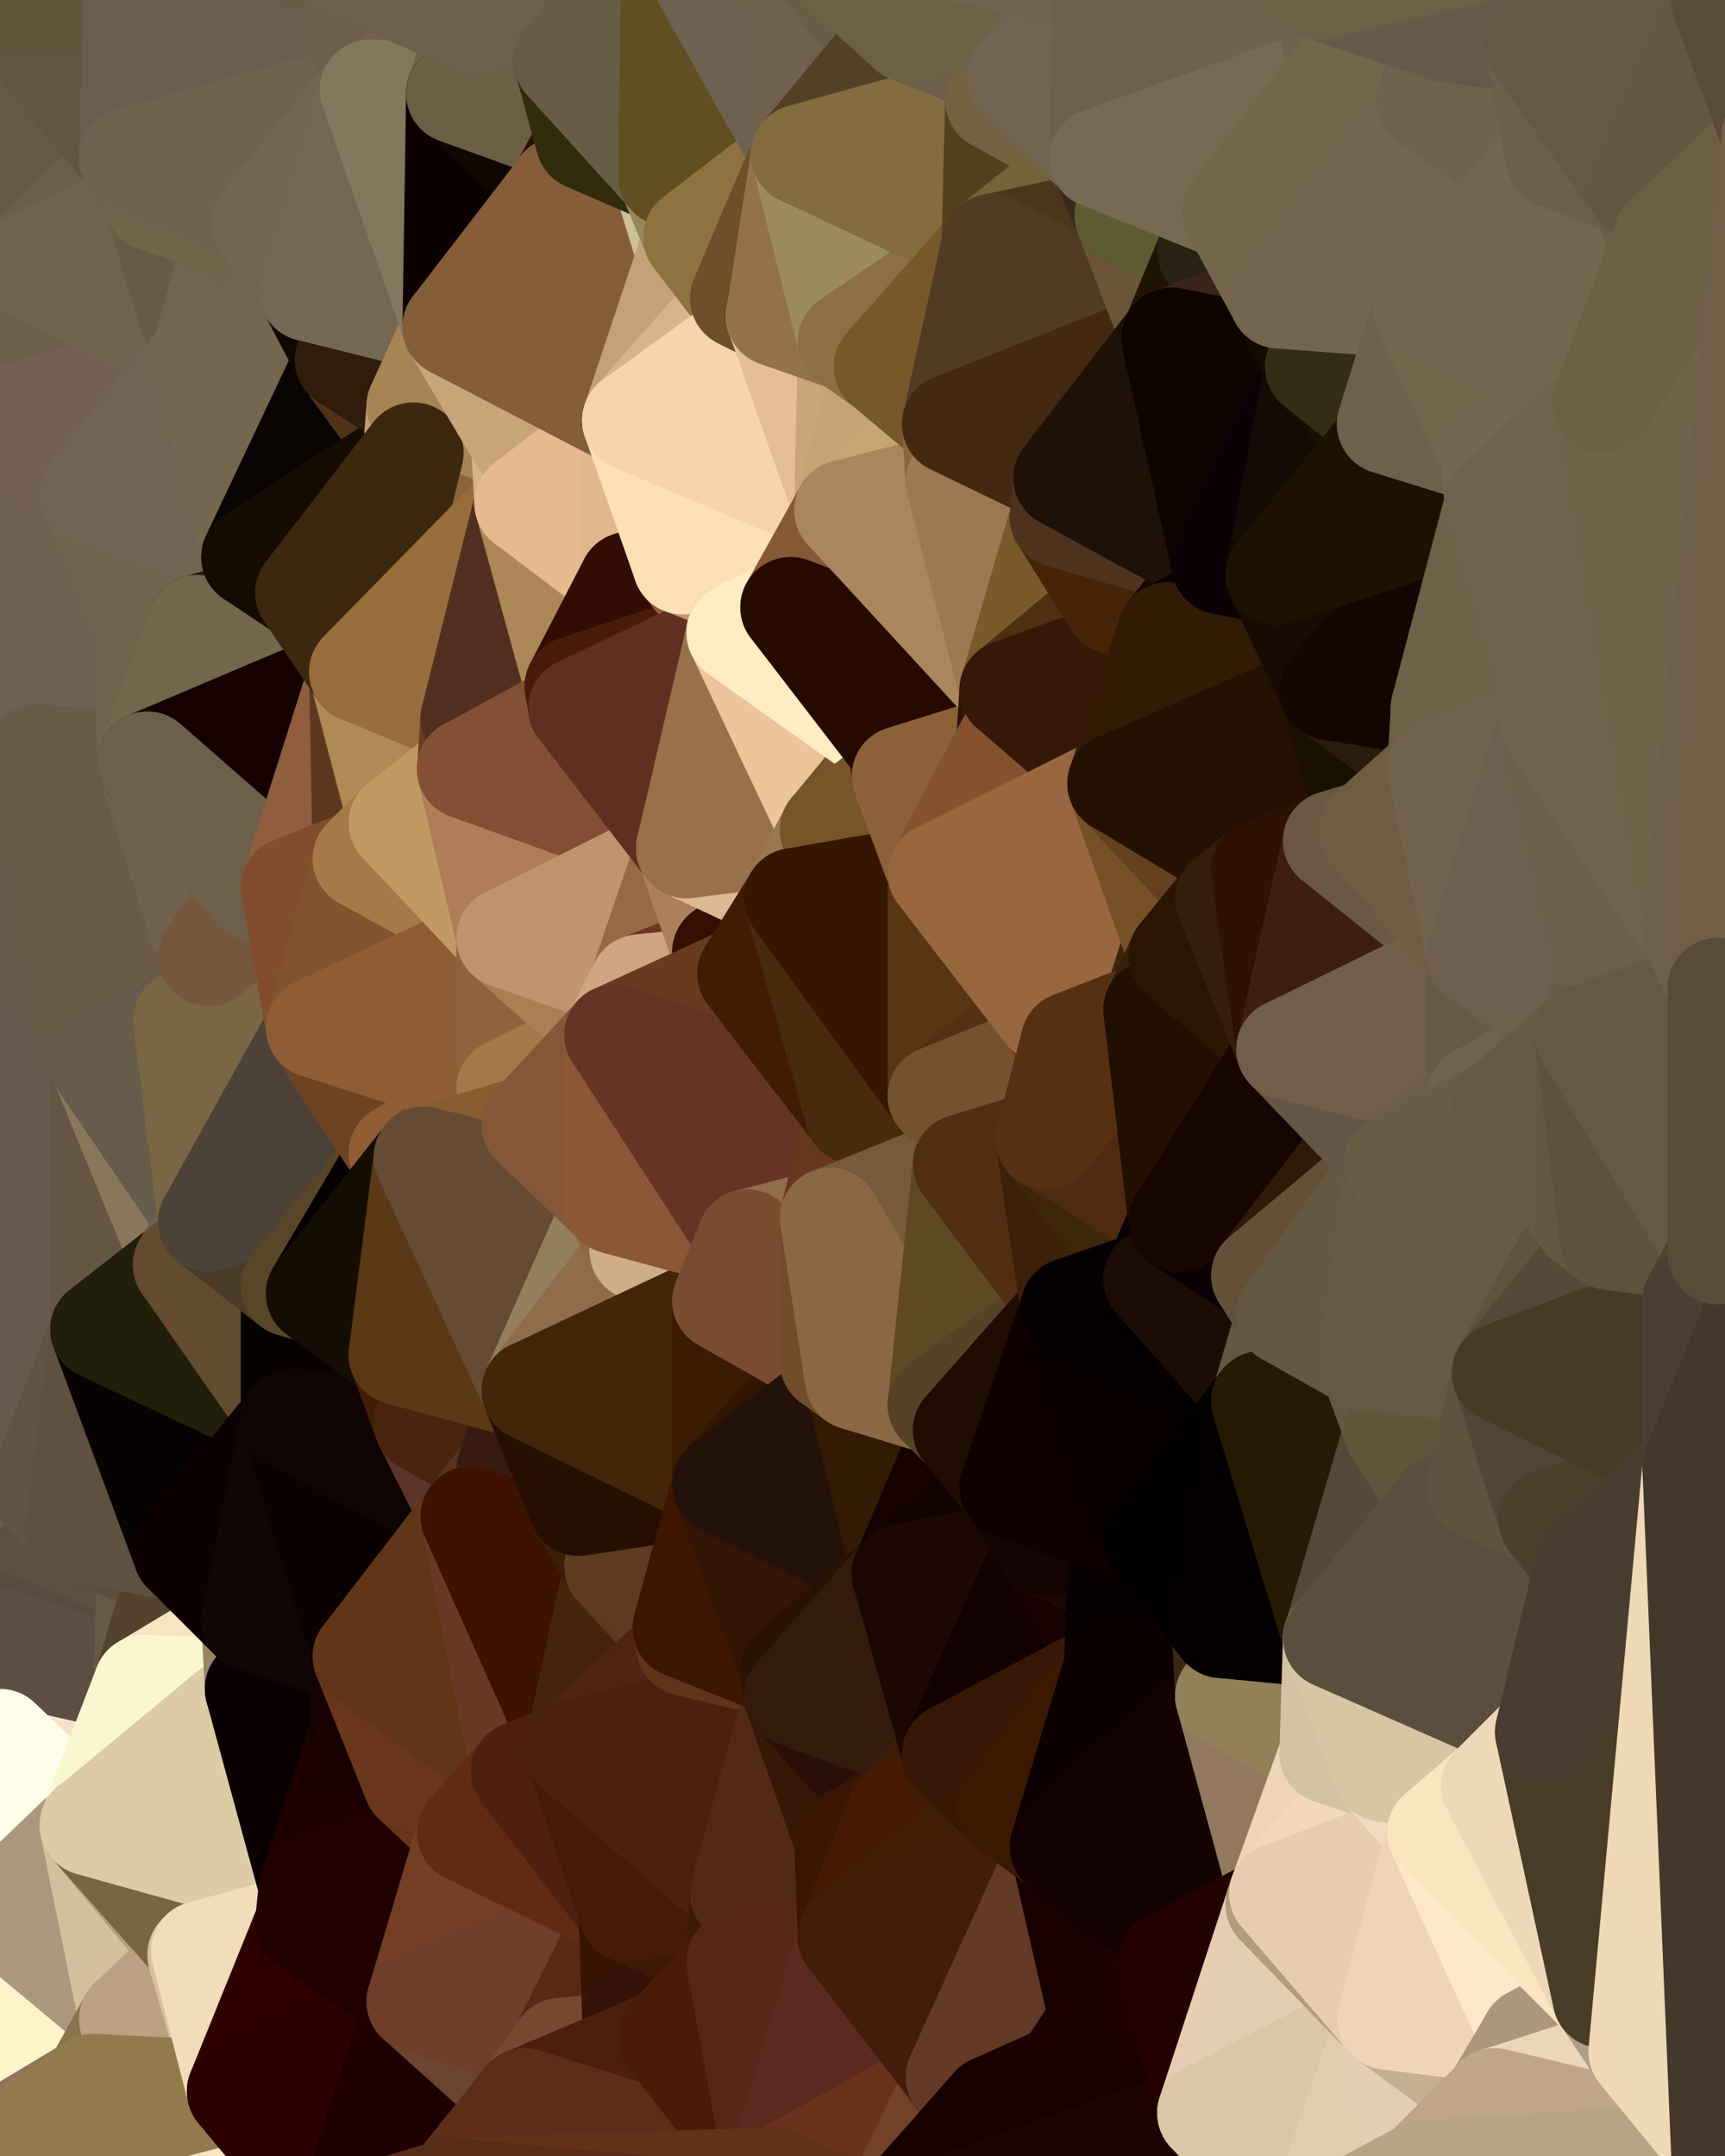 <?xml version="1.0" standalone="yes"?>
<svg width="480" height="600" xmlns="http://www.w3.org/2000/svg" version="1.1" ><polygon points="-34,148 -34,518 -18,444" fill="rgba(100, 84, 69, 1)" stroke="rgba(100, 84, 69, 1)" stroke-width="28" stroke-linejoin="round"/>
		<polygon points="-18,222 -34,148 -18,444" fill="rgba(107, 90, 74, 1)" stroke="rgba(107, 90, 74, 1)" stroke-width="28" stroke-linejoin="round"/>
		<polygon points="-34,518 -19,500 -18,444" fill="rgba(89, 71, 71, 1)" stroke="rgba(89, 71, 71, 1)" stroke-width="28" stroke-linejoin="round"/>
		<polygon points="-19,204 -34,148 -18,222" fill="rgba(109, 93, 77, 1)" stroke="rgba(109, 93, 77, 1)" stroke-width="28" stroke-linejoin="round"/>
		<polygon points="-4,118 -34,148 -3,130" fill="rgba(111, 96, 73, 1)" stroke="rgba(111, 96, 73, 1)" stroke-width="28" stroke-linejoin="round"/>
		<polygon points="-34,518 0,524 0,520" fill="rgba(255, 253, 218, 1)" stroke="rgba(255, 253, 218, 1)" stroke-width="28" stroke-linejoin="round"/>
		<polygon points="0,516 -34,518 0,520" fill="rgba(244, 238, 204, 1)" stroke="rgba(244, 238, 204, 1)" stroke-width="28" stroke-linejoin="round"/>
		<polygon points="0,524 -34,518 0,528" fill="rgba(254, 252, 214, 1)" stroke="rgba(254, 252, 214, 1)" stroke-width="28" stroke-linejoin="round"/>
		<polygon points="-34,518 0,532 0,528" fill="rgba(255, 255, 217, 1)" stroke="rgba(255, 255, 217, 1)" stroke-width="28" stroke-linejoin="round"/>
		<polygon points="-19,500 -34,518 0,516" fill="rgba(255, 255, 226, 1)" stroke="rgba(255, 255, 226, 1)" stroke-width="28" stroke-linejoin="round"/>
		<polygon points="0,512 -19,500 0,516" fill="rgba(254, 255, 230, 1)" stroke="rgba(254, 255, 230, 1)" stroke-width="28" stroke-linejoin="round"/>
		<polygon points="-3,574 0,590 0,582" fill="rgba(146, 116, 92, 1)" stroke="rgba(146, 116, 92, 1)" stroke-width="28" stroke-linejoin="round"/>
		<polygon points="0,508 -19,500 0,512" fill="rgba(252, 255, 235, 1)" stroke="rgba(252, 255, 235, 1)" stroke-width="28" stroke-linejoin="round"/>
		<polygon points="0,504 -19,500 0,508" fill="rgba(251, 255, 240, 1)" stroke="rgba(251, 255, 240, 1)" stroke-width="28" stroke-linejoin="round"/>
		<polygon points="-34,518 -3,574 0,532" fill="rgba(254, 255, 224, 1)" stroke="rgba(254, 255, 224, 1)" stroke-width="28" stroke-linejoin="round"/>
		<polygon points="0,500 -19,500 0,504" fill="rgba(254, 255, 239, 1)" stroke="rgba(254, 255, 239, 1)" stroke-width="28" stroke-linejoin="round"/>
		<polygon points="-3,574 0,599 0,590" fill="rgba(145, 115, 91, 1)" stroke="rgba(145, 115, 91, 1)" stroke-width="28" stroke-linejoin="round"/>
		<polygon points="0,496 -19,500 0,500" fill="rgba(248, 239, 222, 1)" stroke="rgba(248, 239, 222, 1)" stroke-width="28" stroke-linejoin="round"/>
		<polygon points="-18,444 0,436 0,428" fill="rgba(91, 78, 61, 1)" stroke="rgba(91, 78, 61, 1)" stroke-width="28" stroke-linejoin="round"/>
		<polygon points="-18,444 0,444 0,436" fill="rgba(93, 80, 63, 1)" stroke="rgba(93, 80, 63, 1)" stroke-width="28" stroke-linejoin="round"/>
		<polygon points="-18,444 0,448 0,444" fill="rgba(92, 79, 62, 1)" stroke="rgba(92, 79, 62, 1)" stroke-width="28" stroke-linejoin="round"/>
		<polygon points="-18,444 0,452 0,448" fill="rgba(91, 78, 62, 1)" stroke="rgba(91, 78, 62, 1)" stroke-width="28" stroke-linejoin="round"/>
		<polygon points="-18,444 0,456 0,452" fill="rgba(91, 77, 66, 1)" stroke="rgba(91, 77, 66, 1)" stroke-width="28" stroke-linejoin="round"/>
		<polygon points="-18,444 0,460 0,456" fill="rgba(91, 77, 66, 1)" stroke="rgba(91, 77, 66, 1)" stroke-width="28" stroke-linejoin="round"/>
		<polygon points="-18,444 0,464 0,460" fill="rgba(91, 77, 66, 1)" stroke="rgba(91, 77, 66, 1)" stroke-width="28" stroke-linejoin="round"/>
		<polygon points="-18,444 0,468 0,464" fill="rgba(90, 76, 65, 1)" stroke="rgba(90, 76, 65, 1)" stroke-width="28" stroke-linejoin="round"/>
		<polygon points="-18,444 0,472 0,468" fill="rgba(89, 75, 64, 1)" stroke="rgba(89, 75, 64, 1)" stroke-width="28" stroke-linejoin="round"/>
		<polygon points="-18,444 -19,500 0,472" fill="rgba(88, 76, 60, 1)" stroke="rgba(88, 76, 60, 1)" stroke-width="28" stroke-linejoin="round"/>
		<polygon points="-19,500 -4,488 0,472" fill="rgba(87, 72, 69, 1)" stroke="rgba(87, 72, 69, 1)" stroke-width="28" stroke-linejoin="round"/>
		<polygon points="-4,488 0,476 0,472" fill="rgba(88, 76, 60, 1)" stroke="rgba(88, 76, 60, 1)" stroke-width="28" stroke-linejoin="round"/>
		<polygon points="-4,488 0,480 0,476" fill="rgba(84, 78, 64, 1)" stroke="rgba(84, 78, 64, 1)" stroke-width="28" stroke-linejoin="round"/>
		<polygon points="-4,488 0,484 0,480" fill="rgba(85, 77, 66, 1)" stroke="rgba(85, 77, 66, 1)" stroke-width="28" stroke-linejoin="round"/>
		<polygon points="-4,488 0,488 0,484" fill="rgba(87, 72, 69, 1)" stroke="rgba(87, 72, 69, 1)" stroke-width="28" stroke-linejoin="round"/>
		<polygon points="-4,488 0,492 0,488" fill="rgba(94, 76, 76, 1)" stroke="rgba(94, 76, 76, 1)" stroke-width="28" stroke-linejoin="round"/>
		<polygon points="-4,488 0,496 0,492" fill="rgba(57, 42, 39, 1)" stroke="rgba(57, 42, 39, 1)" stroke-width="28" stroke-linejoin="round"/>
		<polygon points="-4,488 -19,500 0,496" fill="rgba(237, 227, 218, 1)" stroke="rgba(237, 227, 218, 1)" stroke-width="28" stroke-linejoin="round"/>
		<polygon points="-3,574 -34,518 0,599" fill="rgba(45, 23, 2, 1)" stroke="rgba(45, 23, 2, 1)" stroke-width="28" stroke-linejoin="round"/>
		<polygon points="0,590 0,599 6,592" fill="rgba(147, 120, 91, 1)" stroke="rgba(147, 120, 91, 1)" stroke-width="28" stroke-linejoin="round"/>
		<polygon points="-34,148 -4,118 6,74" fill="rgba(113, 97, 82, 1)" stroke="rgba(113, 97, 82, 1)" stroke-width="28" stroke-linejoin="round"/>
		<polygon points="0,0 -34,148 6,74" fill="rgba(108, 93, 70, 1)" stroke="rgba(108, 93, 70, 1)" stroke-width="28" stroke-linejoin="round"/>
		<polygon points="0,504 0,508 10,506" fill="rgba(250, 253, 234, 1)" stroke="rgba(250, 253, 234, 1)" stroke-width="28" stroke-linejoin="round"/>
		<polygon points="-19,204 -18,222 10,210" fill="rgba(107, 91, 76, 1)" stroke="rgba(107, 91, 76, 1)" stroke-width="28" stroke-linejoin="round"/>
		<polygon points="0,582 0,590 6,592" fill="rgba(145, 115, 91, 1)" stroke="rgba(145, 115, 91, 1)" stroke-width="28" stroke-linejoin="round"/>
		<polygon points="-19,204 10,210 11,192" fill="rgba(107, 91, 75, 1)" stroke="rgba(107, 91, 75, 1)" stroke-width="28" stroke-linejoin="round"/>
		<polygon points="-34,148 -19,204 11,192" fill="rgba(109, 93, 77, 1)" stroke="rgba(109, 93, 77, 1)" stroke-width="28" stroke-linejoin="round"/>
		<polygon points="0,512 0,516 10,506" fill="rgba(255, 252, 223, 1)" stroke="rgba(255, 252, 223, 1)" stroke-width="28" stroke-linejoin="round"/>
		<polygon points="0,508 0,512 10,506" fill="rgba(255, 255, 231, 1)" stroke="rgba(255, 255, 231, 1)" stroke-width="28" stroke-linejoin="round"/>
		<polygon points="0,500 0,504 10,506" fill="rgba(255, 255, 239, 1)" stroke="rgba(255, 255, 239, 1)" stroke-width="28" stroke-linejoin="round"/>
		<polygon points="0,496 0,500 10,506" fill="rgba(255, 255, 236, 1)" stroke="rgba(255, 255, 236, 1)" stroke-width="28" stroke-linejoin="round"/>
		<polygon points="0,428 0,436 21,426" fill="rgba(94, 80, 71, 1)" stroke="rgba(94, 80, 71, 1)" stroke-width="28" stroke-linejoin="round"/>
		<polygon points="11,414 0,428 21,426" fill="rgba(93, 79, 68, 1)" stroke="rgba(93, 79, 68, 1)" stroke-width="28" stroke-linejoin="round"/>
		<polygon points="0,516 0,520 10,506" fill="rgba(250, 243, 214, 1)" stroke="rgba(250, 243, 214, 1)" stroke-width="28" stroke-linejoin="round"/>
		<polygon points="0,492 0,496 10,506" fill="rgba(247, 241, 219, 1)" stroke="rgba(247, 241, 219, 1)" stroke-width="28" stroke-linejoin="round"/>
		<polygon points="-3,574 0,582 26,580" fill="rgba(145, 115, 91, 1)" stroke="rgba(145, 115, 91, 1)" stroke-width="28" stroke-linejoin="round"/>
		<polygon points="0,582 6,592 26,580" fill="rgba(140, 110, 86, 1)" stroke="rgba(140, 110, 86, 1)" stroke-width="28" stroke-linejoin="round"/>
		<polygon points="-3,130 25,138 26,136" fill="rgba(112, 97, 78, 1)" stroke="rgba(112, 97, 78, 1)" stroke-width="28" stroke-linejoin="round"/>
		<polygon points="21,278 28,370 28,296" fill="rgba(105, 92, 73, 1)" stroke="rgba(105, 92, 73, 1)" stroke-width="28" stroke-linejoin="round"/>
		<polygon points="21,278 -18,444 28,370" fill="rgba(101, 85, 70, 1)" stroke="rgba(101, 85, 70, 1)" stroke-width="28" stroke-linejoin="round"/>
		<polygon points="-18,444 0,428 28,370" fill="rgba(97, 81, 66, 1)" stroke="rgba(97, 81, 66, 1)" stroke-width="28" stroke-linejoin="round"/>
		<polygon points="0,428 11,414 28,370" fill="rgba(97, 81, 66, 1)" stroke="rgba(97, 81, 66, 1)" stroke-width="28" stroke-linejoin="round"/>
		<polygon points="-4,118 -3,130 26,136" fill="rgba(111, 94, 74, 1)" stroke="rgba(111, 94, 74, 1)" stroke-width="28" stroke-linejoin="round"/>
		<polygon points="0,520 0,524 25,508" fill="rgba(255, 255, 229, 1)" stroke="rgba(255, 255, 229, 1)" stroke-width="28" stroke-linejoin="round"/>
		<polygon points="10,506 0,520 25,508" fill="rgba(254, 254, 220, 1)" stroke="rgba(254, 254, 220, 1)" stroke-width="28" stroke-linejoin="round"/>
		<polygon points="-3,130 11,192 25,138" fill="rgba(110, 96, 69, 1)" stroke="rgba(110, 96, 69, 1)" stroke-width="28" stroke-linejoin="round"/>
		<polygon points="0,436 0,444 21,426" fill="rgba(94, 80, 67, 1)" stroke="rgba(94, 80, 67, 1)" stroke-width="28" stroke-linejoin="round"/>
		<polygon points="-18,222 -18,444 21,278" fill="rgba(104, 90, 77, 1)" stroke="rgba(104, 90, 77, 1)" stroke-width="28" stroke-linejoin="round"/>
		<polygon points="-3,130 -34,148 11,192" fill="rgba(111, 95, 80, 1)" stroke="rgba(111, 95, 80, 1)" stroke-width="28" stroke-linejoin="round"/>
		<polygon points="0,488 0,492 10,506" fill="rgba(255, 254, 241, 1)" stroke="rgba(255, 254, 241, 1)" stroke-width="28" stroke-linejoin="round"/>
		<polygon points="0,0 6,74 36,44" fill="rgba(103, 88, 65, 1)" stroke="rgba(103, 88, 65, 1)" stroke-width="28" stroke-linejoin="round"/>
		<polygon points="-3,574 26,580 36,562" fill="rgba(179, 157, 120, 1)" stroke="rgba(179, 157, 120, 1)" stroke-width="28" stroke-linejoin="round"/>
		<polygon points="0,532 -3,574 36,562" fill="rgba(255, 244, 201, 1)" stroke="rgba(255, 244, 201, 1)" stroke-width="28" stroke-linejoin="round"/>
		<polygon points="0,524 0,528 25,508" fill="rgba(255, 253, 228, 1)" stroke="rgba(255, 253, 228, 1)" stroke-width="28" stroke-linejoin="round"/>
		<polygon points="0,488 10,506 25,508" fill="rgba(255, 255, 223, 1)" stroke="rgba(255, 255, 223, 1)" stroke-width="28" stroke-linejoin="round"/>
		<polygon points="0,444 0,448 21,426" fill="rgba(92, 78, 65, 1)" stroke="rgba(92, 78, 65, 1)" stroke-width="28" stroke-linejoin="round"/>
		<polygon points="0,464 0,468 40,469" fill="rgba(92, 76, 61, 1)" stroke="rgba(92, 76, 61, 1)" stroke-width="28" stroke-linejoin="round"/>
		<polygon points="0,468 0,472 40,469" fill="rgba(94, 78, 63, 1)" stroke="rgba(94, 78, 63, 1)" stroke-width="28" stroke-linejoin="round"/>
		<polygon points="0,472 0,476 40,469" fill="rgba(92, 76, 61, 1)" stroke="rgba(92, 76, 61, 1)" stroke-width="28" stroke-linejoin="round"/>
		<polygon points="25,138 11,192 40,173" fill="rgba(111, 95, 79, 1)" stroke="rgba(111, 95, 79, 1)" stroke-width="28" stroke-linejoin="round"/>
		<polygon points="0,476 0,480 40,469" fill="rgba(92, 76, 61, 1)" stroke="rgba(92, 76, 61, 1)" stroke-width="28" stroke-linejoin="round"/>
		<polygon points="0,460 0,464 40,469" fill="rgba(95, 79, 64, 1)" stroke="rgba(95, 79, 64, 1)" stroke-width="28" stroke-linejoin="round"/>
		<polygon points="36,44 6,74 43,56" fill="rgba(108, 93, 74, 1)" stroke="rgba(108, 93, 74, 1)" stroke-width="28" stroke-linejoin="round"/>
		<polygon points="0,452 40,469 41,434" fill="rgba(92, 79, 63, 1)" stroke="rgba(92, 79, 63, 1)" stroke-width="28" stroke-linejoin="round"/>
		<polygon points="0,448 0,452 41,434" fill="rgba(91, 77, 66, 1)" stroke="rgba(91, 77, 66, 1)" stroke-width="28" stroke-linejoin="round"/>
		<polygon points="21,426 0,448 41,434" fill="rgba(93, 80, 64, 1)" stroke="rgba(93, 80, 64, 1)" stroke-width="28" stroke-linejoin="round"/>
		<polygon points="11,192 10,210 41,212" fill="rgba(109, 94, 73, 1)" stroke="rgba(109, 94, 73, 1)" stroke-width="28" stroke-linejoin="round"/>
		<polygon points="0,480 0,484 40,469" fill="rgba(92, 76, 61, 1)" stroke="rgba(92, 76, 61, 1)" stroke-width="28" stroke-linejoin="round"/>
		<polygon points="0,484 25,508 40,469" fill="rgba(246, 226, 202, 1)" stroke="rgba(246, 226, 202, 1)" stroke-width="28" stroke-linejoin="round"/>
		<polygon points="0,452 0,456 40,469" fill="rgba(88, 74, 63, 1)" stroke="rgba(88, 74, 63, 1)" stroke-width="28" stroke-linejoin="round"/>
		<polygon points="0,456 0,460 40,469" fill="rgba(92, 78, 67, 1)" stroke="rgba(92, 78, 67, 1)" stroke-width="28" stroke-linejoin="round"/>
		<polygon points="0,0 36,44 37,0" fill="rgba(100, 85, 64, 1)" stroke="rgba(100, 85, 64, 1)" stroke-width="28" stroke-linejoin="round"/>
		<polygon points="0,528 0,532 25,508" fill="rgba(255, 255, 234, 1)" stroke="rgba(255, 255, 234, 1)" stroke-width="28" stroke-linejoin="round"/>
		<polygon points="0,484 0,488 25,508" fill="rgba(255, 253, 233, 1)" stroke="rgba(255, 253, 233, 1)" stroke-width="28" stroke-linejoin="round"/>
		<polygon points="10,210 -18,222 21,278" fill="rgba(105, 92, 75, 1)" stroke="rgba(105, 92, 75, 1)" stroke-width="28" stroke-linejoin="round"/>
		<polygon points="21,278 28,296 51,284" fill="rgba(107, 92, 73, 1)" stroke="rgba(107, 92, 73, 1)" stroke-width="28" stroke-linejoin="round"/>
		<polygon points="40,173 11,192 41,212" fill="rgba(112, 96, 80, 1)" stroke="rgba(112, 96, 80, 1)" stroke-width="28" stroke-linejoin="round"/>
		<polygon points="25,508 0,532 36,562" fill="rgba(172, 152, 127, 1)" stroke="rgba(172, 152, 127, 1)" stroke-width="28" stroke-linejoin="round"/>
		<polygon points="6,74 -4,118 56,99" fill="rgba(109, 94, 75, 1)" stroke="rgba(109, 94, 75, 1)" stroke-width="28" stroke-linejoin="round"/>
		<polygon points="-4,118 26,136 56,99" fill="rgba(113, 96, 80, 1)" stroke="rgba(113, 96, 80, 1)" stroke-width="28" stroke-linejoin="round"/>
		<polygon points="25,508 36,562 55,544" fill="rgba(210, 191, 158, 1)" stroke="rgba(210, 191, 158, 1)" stroke-width="28" stroke-linejoin="round"/>
		<polygon points="28,296 28,370 51,352" fill="rgba(101, 86, 67, 1)" stroke="rgba(101, 86, 67, 1)" stroke-width="28" stroke-linejoin="round"/>
		<polygon points="28,296 51,352 58,340" fill="rgba(136, 119, 93, 1)" stroke="rgba(136, 119, 93, 1)" stroke-width="28" stroke-linejoin="round"/>
		<polygon points="41,212 21,278 58,266" fill="rgba(108, 91, 71, 1)" stroke="rgba(108, 91, 71, 1)" stroke-width="28" stroke-linejoin="round"/>
		<polygon points="21,278 51,284 58,266" fill="rgba(107, 92, 73, 1)" stroke="rgba(107, 92, 73, 1)" stroke-width="28" stroke-linejoin="round"/>
		<polygon points="25,508 55,544 56,543" fill="rgba(177, 158, 125, 1)" stroke="rgba(177, 158, 125, 1)" stroke-width="28" stroke-linejoin="round"/>
		<polygon points="43,56 6,74 56,99" fill="rgba(113, 98, 79, 1)" stroke="rgba(113, 98, 79, 1)" stroke-width="28" stroke-linejoin="round"/>
		<polygon points="10,210 21,278 41,212" fill="rgba(106, 91, 72, 1)" stroke="rgba(106, 91, 72, 1)" stroke-width="28" stroke-linejoin="round"/>
		<polygon points="36,562 26,580 66,582" fill="rgba(137, 115, 78, 1)" stroke="rgba(137, 115, 78, 1)" stroke-width="28" stroke-linejoin="round"/>
		<polygon points="40,173 41,212 55,174" fill="rgba(113, 98, 75, 1)" stroke="rgba(113, 98, 75, 1)" stroke-width="28" stroke-linejoin="round"/>
		<polygon points="41,434 40,469 51,432" fill="rgba(103, 91, 69, 1)" stroke="rgba(103, 91, 69, 1)" stroke-width="28" stroke-linejoin="round"/>
		<polygon points="21,426 41,434 51,432" fill="rgba(91, 78, 62, 1)" stroke="rgba(91, 78, 62, 1)" stroke-width="28" stroke-linejoin="round"/>
		<polygon points="40,173 55,174 70,155" fill="rgba(113, 101, 79, 1)" stroke="rgba(113, 101, 79, 1)" stroke-width="28" stroke-linejoin="round"/>
		<polygon points="25,138 40,173 70,155" fill="rgba(111, 99, 75, 1)" stroke="rgba(111, 99, 75, 1)" stroke-width="28" stroke-linejoin="round"/>
		<polygon points="51,432 40,469 70,451" fill="rgba(83, 66, 46, 1)" stroke="rgba(83, 66, 46, 1)" stroke-width="28" stroke-linejoin="round"/>
		<polygon points="43,56 56,99 66,64" fill="rgba(103, 91, 67, 1)" stroke="rgba(103, 91, 67, 1)" stroke-width="28" stroke-linejoin="round"/>
		<polygon points="41,212 58,266 71,248" fill="rgba(112, 97, 78, 1)" stroke="rgba(112, 97, 78, 1)" stroke-width="28" stroke-linejoin="round"/>
		<polygon points="26,136 25,138 70,155" fill="rgba(113, 100, 81, 1)" stroke="rgba(113, 100, 81, 1)" stroke-width="28" stroke-linejoin="round"/>
		<polygon points="0,0 37,0 67,-29" fill="rgba(97, 85, 59, 1)" stroke="rgba(97, 85, 59, 1)" stroke-width="28" stroke-linejoin="round"/>
		<polygon points="11,414 21,426 28,370" fill="rgba(99, 83, 67, 1)" stroke="rgba(99, 83, 67, 1)" stroke-width="28" stroke-linejoin="round"/>
		<polygon points="70,451 40,469 71,470" fill="rgba(245, 229, 195, 1)" stroke="rgba(245, 229, 195, 1)" stroke-width="28" stroke-linejoin="round"/>
		<polygon points="55,544 36,562 66,582" fill="rgba(186, 161, 131, 1)" stroke="rgba(186, 161, 131, 1)" stroke-width="28" stroke-linejoin="round"/>
		<polygon points="51,284 28,296 58,340" fill="rgba(103, 91, 75, 1)" stroke="rgba(103, 91, 75, 1)" stroke-width="28" stroke-linejoin="round"/>
		<polygon points="28,370 21,426 51,432" fill="rgba(96, 80, 64, 1)" stroke="rgba(96, 80, 64, 1)" stroke-width="28" stroke-linejoin="round"/>
		<polygon points="28,370 51,432 81,395" fill="rgba(7, 3, 2, 1)" stroke="rgba(7, 3, 2, 1)" stroke-width="28" stroke-linejoin="round"/>
		<polygon points="51,352 28,370 81,395" fill="rgba(33, 31, 10, 1)" stroke="rgba(33, 31, 10, 1)" stroke-width="28" stroke-linejoin="round"/>
		<polygon points="58,340 51,352 81,358" fill="rgba(108, 96, 80, 1)" stroke="rgba(108, 96, 80, 1)" stroke-width="28" stroke-linejoin="round"/>
		<polygon points="56,99 26,136 70,155" fill="rgba(113, 100, 83, 1)" stroke="rgba(113, 100, 83, 1)" stroke-width="28" stroke-linejoin="round"/>
		<polygon points="66,64 56,99 86,81" fill="rgba(113, 101, 79, 1)" stroke="rgba(113, 101, 79, 1)" stroke-width="28" stroke-linejoin="round"/>
		<polygon points="73,62 66,64 86,81" fill="rgba(112, 99, 80, 1)" stroke="rgba(112, 99, 80, 1)" stroke-width="28" stroke-linejoin="round"/>
		<polygon points="56,543 85,535 86,525" fill="rgba(15, 0, 0, 1)" stroke="rgba(15, 0, 0, 1)" stroke-width="28" stroke-linejoin="round"/>
		<polygon points="70,155 55,174 85,165" fill="rgba(114, 102, 78, 1)" stroke="rgba(114, 102, 78, 1)" stroke-width="28" stroke-linejoin="round"/>
		<polygon points="40,469 25,508 71,470" fill="rgba(249, 247, 208, 1)" stroke="rgba(249, 247, 208, 1)" stroke-width="28" stroke-linejoin="round"/>
		<polygon points="58,266 51,284 88,286" fill="rgba(106, 91, 70, 1)" stroke="rgba(106, 91, 70, 1)" stroke-width="28" stroke-linejoin="round"/>
		<polygon points="25,508 56,543 86,525" fill="rgba(123, 100, 66, 1)" stroke="rgba(123, 100, 66, 1)" stroke-width="28" stroke-linejoin="round"/>
		<polygon points="71,470 25,508 86,525" fill="rgba(221, 203, 165, 1)" stroke="rgba(221, 203, 165, 1)" stroke-width="28" stroke-linejoin="round"/>
		<polygon points="81,358 51,352 81,395" fill="rgba(99, 75, 47, 1)" stroke="rgba(99, 75, 47, 1)" stroke-width="28" stroke-linejoin="round"/>
		<polygon points="36,44 43,56 73,62" fill="rgba(109, 97, 75, 1)" stroke="rgba(109, 97, 75, 1)" stroke-width="28" stroke-linejoin="round"/>
		<polygon points="43,56 66,64 73,62" fill="rgba(112, 100, 74, 1)" stroke="rgba(112, 100, 74, 1)" stroke-width="28" stroke-linejoin="round"/>
		<polygon points="56,543 55,544 66,582" fill="rgba(216, 193, 161, 1)" stroke="rgba(216, 193, 161, 1)" stroke-width="28" stroke-linejoin="round"/>
		<polygon points="6,592 0,599 26,580" fill="rgba(146, 116, 92, 1)" stroke="rgba(146, 116, 92, 1)" stroke-width="28" stroke-linejoin="round"/>
		<polygon points="86,81 56,99 96,100" fill="rgba(113, 101, 79, 1)" stroke="rgba(113, 101, 79, 1)" stroke-width="28" stroke-linejoin="round"/>
		<polygon points="67,-29 37,0 97,-9" fill="rgba(103, 90, 71, 1)" stroke="rgba(103, 90, 71, 1)" stroke-width="28" stroke-linejoin="round"/>
		<polygon points="66,582 0,599 96,618" fill="rgba(250, 227, 195, 1)" stroke="rgba(250, 227, 195, 1)" stroke-width="28" stroke-linejoin="round"/>
		<polygon points="81,358 81,395 88,360" fill="rgba(7, 3, 0, 1)" stroke="rgba(7, 3, 0, 1)" stroke-width="28" stroke-linejoin="round"/>
		<polygon points="81,247 58,266 88,286" fill="rgba(164, 120, 91, 1)" stroke="rgba(164, 120, 91, 1)" stroke-width="28" stroke-linejoin="round"/>
		<polygon points="51,284 58,340 88,286" fill="rgba(121, 102, 69, 1)" stroke="rgba(121, 102, 69, 1)" stroke-width="28" stroke-linejoin="round"/>
		<polygon points="71,248 58,266 81,247" fill="rgba(117, 87, 61, 1)" stroke="rgba(117, 87, 61, 1)" stroke-width="28" stroke-linejoin="round"/>
		<polygon points="26,580 0,599 66,582" fill="rgba(145, 123, 76, 1)" stroke="rgba(145, 123, 76, 1)" stroke-width="28" stroke-linejoin="round"/>
		<polygon points="85,165 55,174 100,187" fill="rgba(38, 26, 10, 1)" stroke="rgba(38, 26, 10, 1)" stroke-width="28" stroke-linejoin="round"/>
		<polygon points="70,451 71,470 101,461" fill="rgba(155, 132, 100, 1)" stroke="rgba(155, 132, 100, 1)" stroke-width="28" stroke-linejoin="round"/>
		<polygon points="56,543 66,582 85,535" fill="rgba(241, 221, 186, 1)" stroke="rgba(241, 221, 186, 1)" stroke-width="28" stroke-linejoin="round"/>
		<polygon points="97,-9 37,0 103,25" fill="rgba(104, 91, 72, 1)" stroke="rgba(104, 91, 72, 1)" stroke-width="28" stroke-linejoin="round"/>
		<polygon points="37,0 36,44 103,25" fill="rgba(106, 93, 76, 1)" stroke="rgba(106, 93, 76, 1)" stroke-width="28" stroke-linejoin="round"/>
		<polygon points="36,44 73,62 103,25" fill="rgba(110, 97, 78, 1)" stroke="rgba(110, 97, 78, 1)" stroke-width="28" stroke-linejoin="round"/>
		<polygon points="71,470 100,483 101,461" fill="rgba(19, 6, 0, 1)" stroke="rgba(19, 6, 0, 1)" stroke-width="28" stroke-linejoin="round"/>
		<polygon points="71,470 86,525 100,483" fill="rgba(8, 0, 0, 1)" stroke="rgba(8, 0, 0, 1)" stroke-width="28" stroke-linejoin="round"/>
		<polygon points="55,174 41,212 100,187" fill="rgba(113, 103, 76, 1)" stroke="rgba(113, 103, 76, 1)" stroke-width="28" stroke-linejoin="round"/>
		<polygon points="41,212 81,247 100,187" fill="rgba(21, 1, 0, 1)" stroke="rgba(21, 1, 0, 1)" stroke-width="28" stroke-linejoin="round"/>
		<polygon points="56,99 70,155 96,100" fill="rgba(117, 102, 79, 1)" stroke="rgba(117, 102, 79, 1)" stroke-width="28" stroke-linejoin="round"/>
		<polygon points="41,212 71,248 81,247" fill="rgba(108, 96, 74, 1)" stroke="rgba(108, 96, 74, 1)" stroke-width="28" stroke-linejoin="round"/>
		<polygon points="51,432 70,451 81,395" fill="rgba(13, 0, 0, 1)" stroke="rgba(13, 0, 0, 1)" stroke-width="28" stroke-linejoin="round"/>
		<polygon points="58,340 81,358 111,321" fill="rgba(74, 59, 38, 1)" stroke="rgba(74, 59, 38, 1)" stroke-width="28" stroke-linejoin="round"/>
		<polygon points="88,286 58,340 111,321" fill="rgba(76, 66, 56, 1)" stroke="rgba(76, 66, 56, 1)" stroke-width="28" stroke-linejoin="round"/>
		<polygon points="88,360 81,395 111,377" fill="rgba(5, 2, 0, 1)" stroke="rgba(5, 2, 0, 1)" stroke-width="28" stroke-linejoin="round"/>
		<polygon points="100,187 81,247 101,239" fill="rgba(144, 93, 62, 1)" stroke="rgba(144, 93, 62, 1)" stroke-width="28" stroke-linejoin="round"/>
		<polygon points="96,100 70,155 115,126" fill="rgba(8, 4, 1, 1)" stroke="rgba(8, 4, 1, 1)" stroke-width="28" stroke-linejoin="round"/>
		<polygon points="81,358 88,360 111,321" fill="rgba(89, 70, 40, 1)" stroke="rgba(89, 70, 40, 1)" stroke-width="28" stroke-linejoin="round"/>
		<polygon points="100,187 101,239 111,229" fill="rgba(93, 56, 30, 1)" stroke="rgba(93, 56, 30, 1)" stroke-width="28" stroke-linejoin="round"/>
		<polygon points="96,100 115,126 116,113" fill="rgba(80, 50, 24, 1)" stroke="rgba(80, 50, 24, 1)" stroke-width="28" stroke-linejoin="round"/>
		<polygon points="85,535 66,582 116,557" fill="rgba(47, 0, 1, 1)" stroke="rgba(47, 0, 1, 1)" stroke-width="28" stroke-linejoin="round"/>
		<polygon points="100,483 86,525 115,496" fill="rgba(29, 1, 0, 1)" stroke="rgba(29, 1, 0, 1)" stroke-width="28" stroke-linejoin="round"/>
		<polygon points="111,377 81,395 118,396" fill="rgba(10, 0, 0, 1)" stroke="rgba(10, 0, 0, 1)" stroke-width="28" stroke-linejoin="round"/>
		<polygon points="70,155 85,165 115,126" fill="rgba(21, 11, 0, 1)" stroke="rgba(21, 11, 0, 1)" stroke-width="28" stroke-linejoin="round"/>
		<polygon points="81,247 88,286 101,239" fill="rgba(130, 77, 46, 1)" stroke="rgba(130, 77, 46, 1)" stroke-width="28" stroke-linejoin="round"/>
		<polygon points="86,81 96,100 126,91" fill="rgba(16, 6, 4, 1)" stroke="rgba(16, 6, 4, 1)" stroke-width="28" stroke-linejoin="round"/>
		<polygon points="96,100 116,113 126,91" fill="rgba(47, 28, 11, 1)" stroke="rgba(47, 28, 11, 1)" stroke-width="28" stroke-linejoin="round"/>
		<polygon points="81,395 70,451 101,461" fill="rgba(15, 5, 3, 1)" stroke="rgba(15, 5, 3, 1)" stroke-width="28" stroke-linejoin="round"/>
		<polygon points="100,187 130,214 131,200" fill="rgba(154, 118, 68, 1)" stroke="rgba(154, 118, 68, 1)" stroke-width="28" stroke-linejoin="round"/>
		<polygon points="81,395 101,461 131,422" fill="rgba(9, 2, 0, 1)" stroke="rgba(9, 2, 0, 1)" stroke-width="28" stroke-linejoin="round"/>
		<polygon points="118,396 81,395 131,422" fill="rgba(14, 4, 2, 1)" stroke="rgba(14, 4, 2, 1)" stroke-width="28" stroke-linejoin="round"/>
		<polygon points="115,496 86,525 130,510" fill="rgba(31, 0, 0, 1)" stroke="rgba(31, 0, 0, 1)" stroke-width="28" stroke-linejoin="round"/>
		<polygon points="100,187 111,229 130,214" fill="rgba(175, 138, 86, 1)" stroke="rgba(175, 138, 86, 1)" stroke-width="28" stroke-linejoin="round"/>
		<polygon points="66,582 96,618 116,557" fill="rgba(45, 1, 2, 1)" stroke="rgba(45, 1, 2, 1)" stroke-width="28" stroke-linejoin="round"/>
		<polygon points="97,-9 103,25 133,7" fill="rgba(109, 94, 73, 1)" stroke="rgba(109, 94, 73, 1)" stroke-width="28" stroke-linejoin="round"/>
		<polygon points="103,25 127,26 133,7" fill="rgba(117, 97, 73, 1)" stroke="rgba(117, 97, 73, 1)" stroke-width="28" stroke-linejoin="round"/>
		<polygon points="86,525 116,557 130,510" fill="rgba(34, 0, 0, 1)" stroke="rgba(34, 0, 0, 1)" stroke-width="28" stroke-linejoin="round"/>
		<polygon points="116,557 96,618 126,609" fill="rgba(30, 0, 2, 1)" stroke="rgba(30, 0, 2, 1)" stroke-width="28" stroke-linejoin="round"/>
		<polygon points="111,321 88,360 118,322" fill="rgba(4, 0, 0, 1)" stroke="rgba(4, 0, 0, 1)" stroke-width="28" stroke-linejoin="round"/>
		<polygon points="86,525 85,535 116,557" fill="rgba(32, 1, 0, 1)" stroke="rgba(32, 1, 0, 1)" stroke-width="28" stroke-linejoin="round"/>
		<polygon points="73,62 86,81 103,25" fill="rgba(116, 101, 80, 1)" stroke="rgba(116, 101, 80, 1)" stroke-width="28" stroke-linejoin="round"/>
		<polygon points="88,286 111,321 141,303" fill="rgba(110, 67, 33, 1)" stroke="rgba(110, 67, 33, 1)" stroke-width="28" stroke-linejoin="round"/>
		<polygon points="111,321 118,322 141,303" fill="rgba(143, 94, 54, 1)" stroke="rgba(143, 94, 54, 1)" stroke-width="28" stroke-linejoin="round"/>
		<polygon points="118,396 131,422 141,409" fill="rgba(91, 53, 42, 1)" stroke="rgba(91, 53, 42, 1)" stroke-width="28" stroke-linejoin="round"/>
		<polygon points="101,239 88,286 141,261" fill="rgba(129, 83, 47, 1)" stroke="rgba(129, 83, 47, 1)" stroke-width="28" stroke-linejoin="round"/>
		<polygon points="111,229 101,239 141,261" fill="rgba(167, 121, 72, 1)" stroke="rgba(167, 121, 72, 1)" stroke-width="28" stroke-linejoin="round"/>
		<polygon points="88,360 111,377 118,322" fill="rgba(20, 14, 2, 1)" stroke="rgba(20, 14, 2, 1)" stroke-width="28" stroke-linejoin="round"/>
		<polygon points="115,496 130,510 145,493" fill="rgba(105, 54, 27, 1)" stroke="rgba(105, 54, 27, 1)" stroke-width="28" stroke-linejoin="round"/>
		<polygon points="116,113 115,126 145,123" fill="rgba(191, 160, 116, 1)" stroke="rgba(191, 160, 116, 1)" stroke-width="28" stroke-linejoin="round"/>
		<polygon points="101,461 100,483 115,496" fill="rgba(22, 1, 0, 1)" stroke="rgba(22, 1, 0, 1)" stroke-width="28" stroke-linejoin="round"/>
		<polygon points="145,123 115,126 146,140" fill="rgba(189, 156, 103, 1)" stroke="rgba(189, 156, 103, 1)" stroke-width="28" stroke-linejoin="round"/>
		<polygon points="116,557 126,609 146,584" fill="rgba(31, 0, 2, 1)" stroke="rgba(31, 0, 2, 1)" stroke-width="28" stroke-linejoin="round"/>
		<polygon points="103,25 86,81 126,91" fill="rgba(116, 103, 84, 1)" stroke="rgba(116, 103, 84, 1)" stroke-width="28" stroke-linejoin="round"/>
		<polygon points="111,377 118,396 148,387" fill="rgba(65, 27, 6, 1)" stroke="rgba(65, 27, 6, 1)" stroke-width="28" stroke-linejoin="round"/>
		<polygon points="118,396 141,409 148,387" fill="rgba(74, 36, 17, 1)" stroke="rgba(74, 36, 17, 1)" stroke-width="28" stroke-linejoin="round"/>
		<polygon points="141,303 118,322 148,313" fill="rgba(125, 80, 38, 1)" stroke="rgba(125, 80, 38, 1)" stroke-width="28" stroke-linejoin="round"/>
		<polygon points="115,126 100,187 146,140" fill="rgba(139, 100, 59, 1)" stroke="rgba(139, 100, 59, 1)" stroke-width="28" stroke-linejoin="round"/>
		<polygon points="101,461 115,496 145,493" fill="rgba(106, 55, 28, 1)" stroke="rgba(106, 55, 28, 1)" stroke-width="28" stroke-linejoin="round"/>
		<polygon points="126,91 116,113 145,123" fill="rgba(166, 132, 84, 1)" stroke="rgba(166, 132, 84, 1)" stroke-width="28" stroke-linejoin="round"/>
		<polygon points="141,261 88,286 141,303" fill="rgba(142, 93, 53, 1)" stroke="rgba(142, 93, 53, 1)" stroke-width="28" stroke-linejoin="round"/>
		<polygon points="103,25 126,91 127,26" fill="rgba(131, 119, 93, 1)" stroke="rgba(131, 119, 93, 1)" stroke-width="28" stroke-linejoin="round"/>
		<polygon points="85,165 100,187 115,126" fill="rgba(60, 40, 15, 1)" stroke="rgba(60, 40, 15, 1)" stroke-width="28" stroke-linejoin="round"/>
		<polygon points="127,26 126,91 156,52" fill="rgba(12, 1, 0, 1)" stroke="rgba(12, 1, 0, 1)" stroke-width="28" stroke-linejoin="round"/>
		<polygon points="116,557 146,584 156,570" fill="rgba(106, 68, 49, 1)" stroke="rgba(106, 68, 49, 1)" stroke-width="28" stroke-linejoin="round"/>
		<polygon points="133,7 127,26 157,17" fill="rgba(112, 97, 74, 1)" stroke="rgba(112, 97, 74, 1)" stroke-width="28" stroke-linejoin="round"/>
		<polygon points="100,187 131,200 146,140" fill="rgba(151, 109, 61, 1)" stroke="rgba(151, 109, 61, 1)" stroke-width="28" stroke-linejoin="round"/>
		<polygon points="130,214 111,229 141,261" fill="rgba(193, 154, 99, 1)" stroke="rgba(193, 154, 99, 1)" stroke-width="28" stroke-linejoin="round"/>
		<polygon points="160,191 131,200 161,197" fill="rgba(94, 49, 28, 1)" stroke="rgba(94, 49, 28, 1)" stroke-width="28" stroke-linejoin="round"/>
		<polygon points="141,409 131,422 161,419" fill="rgba(90, 49, 29, 1)" stroke="rgba(90, 49, 29, 1)" stroke-width="28" stroke-linejoin="round"/>
		<polygon points="127,26 156,52 163,39" fill="rgba(16, 7, 0, 1)" stroke="rgba(16, 7, 0, 1)" stroke-width="28" stroke-linejoin="round"/>
		<polygon points="157,17 127,26 163,39" fill="rgba(108, 94, 68, 1)" stroke="rgba(108, 94, 68, 1)" stroke-width="28" stroke-linejoin="round"/>
		<polygon points="131,200 130,214 161,197" fill="rgba(110, 60, 35, 1)" stroke="rgba(110, 60, 35, 1)" stroke-width="28" stroke-linejoin="round"/>
		<polygon points="146,140 131,200 160,191" fill="rgba(82, 46, 32, 1)" stroke="rgba(82, 46, 32, 1)" stroke-width="28" stroke-linejoin="round"/>
		<polygon points="141,261 141,303 171,288" fill="rgba(146, 98, 62, 1)" stroke="rgba(146, 98, 62, 1)" stroke-width="28" stroke-linejoin="round"/>
		<polygon points="141,303 148,313 171,288" fill="rgba(164, 120, 73, 1)" stroke="rgba(164, 120, 73, 1)" stroke-width="28" stroke-linejoin="round"/>
		<polygon points="161,419 131,422 171,436" fill="rgba(82, 45, 27, 1)" stroke="rgba(82, 45, 27, 1)" stroke-width="28" stroke-linejoin="round"/>
		<polygon points="148,313 118,322 171,335" fill="rgba(136, 92, 47, 1)" stroke="rgba(136, 92, 47, 1)" stroke-width="28" stroke-linejoin="round"/>
		<polygon points="148,387 141,409 161,419" fill="rgba(55, 27, 15, 1)" stroke="rgba(55, 27, 15, 1)" stroke-width="28" stroke-linejoin="round"/>
		<polygon points="118,322 111,377 148,387" fill="rgba(91, 57, 20, 1)" stroke="rgba(91, 57, 20, 1)" stroke-width="28" stroke-linejoin="round"/>
		<polygon points="131,422 101,461 145,493" fill="rgba(97, 53, 24, 1)" stroke="rgba(97, 53, 24, 1)" stroke-width="28" stroke-linejoin="round"/>
		<polygon points="146,140 160,191 175,162" fill="rgba(173, 135, 88, 1)" stroke="rgba(173, 135, 88, 1)" stroke-width="28" stroke-linejoin="round"/>
		<polygon points="130,510 116,557 175,532" fill="rgba(116, 62, 38, 1)" stroke="rgba(116, 62, 38, 1)" stroke-width="28" stroke-linejoin="round"/>
		<polygon points="118,322 148,387 171,335" fill="rgba(101, 75, 52, 1)" stroke="rgba(101, 75, 52, 1)" stroke-width="28" stroke-linejoin="round"/>
		<polygon points="131,422 145,493 160,487" fill="rgba(105, 57, 37, 1)" stroke="rgba(105, 57, 37, 1)" stroke-width="28" stroke-linejoin="round"/>
		<polygon points="116,557 156,570 175,532" fill="rgba(112, 61, 40, 1)" stroke="rgba(112, 61, 40, 1)" stroke-width="28" stroke-linejoin="round"/>
		<polygon points="131,422 160,487 171,436" fill="rgba(61, 18, 0, 1)" stroke="rgba(61, 18, 0, 1)" stroke-width="28" stroke-linejoin="round"/>
		<polygon points="171,335 148,387 178,348" fill="rgba(147, 127, 92, 1)" stroke="rgba(147, 127, 92, 1)" stroke-width="28" stroke-linejoin="round"/>
		<polygon points="141,261 171,288 178,274" fill="rgba(171, 126, 85, 1)" stroke="rgba(171, 126, 85, 1)" stroke-width="28" stroke-linejoin="round"/>
		<polygon points="145,123 146,140 176,117" fill="rgba(217, 179, 132, 1)" stroke="rgba(217, 179, 132, 1)" stroke-width="28" stroke-linejoin="round"/>
		<polygon points="126,91 145,123 176,117" fill="rgba(201, 164, 120, 1)" stroke="rgba(201, 164, 120, 1)" stroke-width="28" stroke-linejoin="round"/>
		<polygon points="175,532 156,570 176,561" fill="rgba(89, 41, 21, 1)" stroke="rgba(89, 41, 21, 1)" stroke-width="28" stroke-linejoin="round"/>
		<polygon points="145,493 130,510 175,532" fill="rgba(97, 43, 19, 1)" stroke="rgba(97, 43, 19, 1)" stroke-width="28" stroke-linejoin="round"/>
		<polygon points="160,487 145,493 175,532" fill="rgba(79, 32, 16, 1)" stroke="rgba(79, 32, 16, 1)" stroke-width="28" stroke-linejoin="round"/>
		<polygon points="163,39 156,52 186,49" fill="rgba(43, 17, 0, 1)" stroke="rgba(43, 17, 0, 1)" stroke-width="28" stroke-linejoin="round"/>
		<polygon points="133,7 157,17 187,-21" fill="rgba(107, 95, 69, 1)" stroke="rgba(107, 95, 69, 1)" stroke-width="28" stroke-linejoin="round"/>
		<polygon points="176,561 156,570 186,567" fill="rgba(87, 40, 20, 1)" stroke="rgba(87, 40, 20, 1)" stroke-width="28" stroke-linejoin="round"/>
		<polygon points="130,214 141,261 191,236" fill="rgba(175, 125, 88, 1)" stroke="rgba(175, 125, 88, 1)" stroke-width="28" stroke-linejoin="round"/>
		<polygon points="161,197 130,214 191,236" fill="rgba(131, 80, 53, 1)" stroke="rgba(131, 80, 53, 1)" stroke-width="28" stroke-linejoin="round"/>
		<polygon points="171,436 160,487 191,458" fill="rgba(70, 35, 13, 1)" stroke="rgba(70, 35, 13, 1)" stroke-width="28" stroke-linejoin="round"/>
		<polygon points="190,453 171,436 191,458" fill="rgba(95, 53, 28, 1)" stroke="rgba(95, 53, 28, 1)" stroke-width="28" stroke-linejoin="round"/>
		<polygon points="146,140 175,162 176,117" fill="rgba(230, 185, 143, 1)" stroke="rgba(230, 185, 143, 1)" stroke-width="28" stroke-linejoin="round"/>
		<polygon points="156,52 176,117 193,66" fill="rgba(117, 83, 55, 1)" stroke="rgba(117, 83, 55, 1)" stroke-width="28" stroke-linejoin="round"/>
		<polygon points="186,49 156,52 193,66" fill="rgba(204, 192, 152, 1)" stroke="rgba(204, 192, 152, 1)" stroke-width="28" stroke-linejoin="round"/>
		<polygon points="141,261 178,274 191,236" fill="rgba(192, 148, 111, 1)" stroke="rgba(192, 148, 111, 1)" stroke-width="28" stroke-linejoin="round"/>
		<polygon points="176,117 175,162 190,157" fill="rgba(225, 184, 140, 1)" stroke="rgba(225, 184, 140, 1)" stroke-width="28" stroke-linejoin="round"/>
		<polygon points="97,-9 133,7 187,-21" fill="rgba(110, 95, 74, 1)" stroke="rgba(110, 95, 74, 1)" stroke-width="28" stroke-linejoin="round"/>
		<polygon points="156,52 126,91 176,117" fill="rgba(133, 93, 57, 1)" stroke="rgba(133, 93, 57, 1)" stroke-width="28" stroke-linejoin="round"/>
		<polygon points="148,313 171,335 171,288" fill="rgba(133, 87, 54, 1)" stroke="rgba(133, 87, 54, 1)" stroke-width="28" stroke-linejoin="round"/>
		<polygon points="161,419 171,436 201,413" fill="rgba(60, 29, 11, 1)" stroke="rgba(60, 29, 11, 1)" stroke-width="28" stroke-linejoin="round"/>
		<polygon points="191,236 178,274 201,265" fill="rgba(153, 105, 69, 1)" stroke="rgba(153, 105, 69, 1)" stroke-width="28" stroke-linejoin="round"/>
		<polygon points="156,570 146,584 186,567" fill="rgba(121, 71, 48, 1)" stroke="rgba(121, 71, 48, 1)" stroke-width="28" stroke-linejoin="round"/>
		<polygon points="175,532 176,561 205,546" fill="rgba(57, 20, 2, 1)" stroke="rgba(57, 20, 2, 1)" stroke-width="28" stroke-linejoin="round"/>
		<polygon points="176,561 186,567 205,546" fill="rgba(53, 16, 7, 1)" stroke="rgba(53, 16, 7, 1)" stroke-width="28" stroke-linejoin="round"/>
		<polygon points="190,157 175,162 205,176" fill="rgba(119, 73, 37, 1)" stroke="rgba(119, 73, 37, 1)" stroke-width="28" stroke-linejoin="round"/>
		<polygon points="178,348 148,387 201,362" fill="rgba(144, 108, 74, 1)" stroke="rgba(144, 108, 74, 1)" stroke-width="28" stroke-linejoin="round"/>
		<polygon points="193,66 176,117 206,83" fill="rgba(196, 161, 121, 1)" stroke="rgba(196, 161, 121, 1)" stroke-width="28" stroke-linejoin="round"/>
		<polygon points="175,162 160,191 205,176" fill="rgba(51, 13, 4, 1)" stroke="rgba(51, 13, 4, 1)" stroke-width="28" stroke-linejoin="round"/>
		<polygon points="171,335 178,348 208,345" fill="rgba(146, 102, 63, 1)" stroke="rgba(146, 102, 63, 1)" stroke-width="28" stroke-linejoin="round"/>
		<polygon points="178,348 201,362 208,345" fill="rgba(206, 173, 138, 1)" stroke="rgba(206, 173, 138, 1)" stroke-width="28" stroke-linejoin="round"/>
		<polygon points="201,265 178,274 208,271" fill="rgba(106, 56, 33, 1)" stroke="rgba(106, 56, 33, 1)" stroke-width="28" stroke-linejoin="round"/>
		<polygon points="175,532 205,546 206,527" fill="rgba(62, 23, 6, 1)" stroke="rgba(62, 23, 6, 1)" stroke-width="28" stroke-linejoin="round"/>
		<polygon points="160,191 161,197 205,176" fill="rgba(73, 27, 11, 1)" stroke="rgba(73, 27, 11, 1)" stroke-width="28" stroke-linejoin="round"/>
		<polygon points="171,436 190,453 201,413" fill="rgba(95, 59, 33, 1)" stroke="rgba(95, 59, 33, 1)" stroke-width="28" stroke-linejoin="round"/>
		<polygon points="148,387 161,419 201,413" fill="rgba(38, 15, 1, 1)" stroke="rgba(38, 15, 1, 1)" stroke-width="28" stroke-linejoin="round"/>
		<polygon points="201,362 148,387 201,413" fill="rgba(67, 38, 8, 1)" stroke="rgba(67, 38, 8, 1)" stroke-width="28" stroke-linejoin="round"/>
		<polygon points="157,17 163,39 186,49" fill="rgba(50, 44, 12, 1)" stroke="rgba(50, 44, 12, 1)" stroke-width="28" stroke-linejoin="round"/>
		<polygon points="186,567 146,584 216,606" fill="rgba(74, 31, 14, 1)" stroke="rgba(74, 31, 14, 1)" stroke-width="28" stroke-linejoin="round"/>
		<polygon points="146,584 126,609 216,606" fill="rgba(93, 45, 25, 1)" stroke="rgba(93, 45, 25, 1)" stroke-width="28" stroke-linejoin="round"/>
		<polygon points="178,274 171,288 208,271" fill="rgba(206, 166, 131, 1)" stroke="rgba(206, 166, 131, 1)" stroke-width="28" stroke-linejoin="round"/>
		<polygon points="160,487 175,532 206,527" fill="rgba(69, 26, 7, 1)" stroke="rgba(69, 26, 7, 1)" stroke-width="28" stroke-linejoin="round"/>
		<polygon points="191,236 201,265 221,250" fill="rgba(173, 127, 93, 1)" stroke="rgba(173, 127, 93, 1)" stroke-width="28" stroke-linejoin="round"/>
		<polygon points="220,465 191,458 221,472" fill="rgba(44, 9, 0, 1)" stroke="rgba(44, 9, 0, 1)" stroke-width="28" stroke-linejoin="round"/>
		<polygon points="67,-29 97,-9 187,-21" fill="rgba(108, 96, 74, 1)" stroke="rgba(108, 96, 74, 1)" stroke-width="28" stroke-linejoin="round"/>
		<polygon points="186,49 193,66 223,43" fill="rgba(150, 135, 94, 1)" stroke="rgba(150, 135, 94, 1)" stroke-width="28" stroke-linejoin="round"/>
		<polygon points="201,265 208,271 221,250" fill="rgba(53, 16, 0, 1)" stroke="rgba(53, 16, 0, 1)" stroke-width="28" stroke-linejoin="round"/>
		<polygon points="191,458 160,487 221,472" fill="rgba(81, 35, 19, 1)" stroke="rgba(81, 35, 19, 1)" stroke-width="28" stroke-linejoin="round"/>
		<polygon points="160,487 206,527 221,472" fill="rgba(77, 31, 16, 1)" stroke="rgba(77, 31, 16, 1)" stroke-width="28" stroke-linejoin="round"/>
		<polygon points="190,453 191,458 220,465" fill="rgba(96, 52, 27, 1)" stroke="rgba(96, 52, 27, 1)" stroke-width="28" stroke-linejoin="round"/>
		<polygon points="190,157 205,176 220,169" fill="rgba(142, 96, 60, 1)" stroke="rgba(142, 96, 60, 1)" stroke-width="28" stroke-linejoin="round"/>
		<polygon points="206,83 176,117 216,88" fill="rgba(217, 179, 140, 1)" stroke="rgba(217, 179, 140, 1)" stroke-width="28" stroke-linejoin="round"/>
		<polygon points="161,197 191,236 205,176" fill="rgba(96, 47, 33, 1)" stroke="rgba(96, 47, 33, 1)" stroke-width="28" stroke-linejoin="round"/>
		<polygon points="157,17 186,49 187,-21" fill="rgba(103, 92, 70, 1)" stroke="rgba(103, 92, 70, 1)" stroke-width="28" stroke-linejoin="round"/>
		<polygon points="191,236 221,250 231,231" fill="rgba(222, 184, 148, 1)" stroke="rgba(222, 184, 148, 1)" stroke-width="28" stroke-linejoin="round"/>
		<polygon points="201,362 201,413 231,379" fill="rgba(59, 27, 2, 1)" stroke="rgba(59, 27, 2, 1)" stroke-width="28" stroke-linejoin="round"/>
		<polygon points="171,288 171,335 208,345" fill="rgba(140, 87, 53, 1)" stroke="rgba(140, 87, 53, 1)" stroke-width="28" stroke-linejoin="round"/>
		<polygon points="190,157 220,169 235,142" fill="rgba(189, 148, 104, 1)" stroke="rgba(189, 148, 104, 1)" stroke-width="28" stroke-linejoin="round"/>
		<polygon points="206,527 205,546 236,539" fill="rgba(62, 24, 3, 1)" stroke="rgba(62, 24, 3, 1)" stroke-width="28" stroke-linejoin="round"/>
		<polygon points="176,117 190,157 235,142" fill="rgba(255, 223, 181, 1)" stroke="rgba(255, 223, 181, 1)" stroke-width="28" stroke-linejoin="round"/>
		<polygon points="187,-21 186,49 223,43" fill="rgba(97, 79, 33, 1)" stroke="rgba(97, 79, 33, 1)" stroke-width="28" stroke-linejoin="round"/>
		<polygon points="193,66 206,83 223,43" fill="rgba(141, 115, 64, 1)" stroke="rgba(141, 115, 64, 1)" stroke-width="28" stroke-linejoin="round"/>
		<polygon points="208,345 231,339 238,310" fill="rgba(79, 27, 6, 1)" stroke="rgba(79, 27, 6, 1)" stroke-width="28" stroke-linejoin="round"/>
		<polygon points="208,271 171,288 238,310" fill="rgba(105, 58, 30, 1)" stroke="rgba(105, 58, 30, 1)" stroke-width="28" stroke-linejoin="round"/>
		<polygon points="171,288 208,345 238,310" fill="rgba(101, 52, 37, 1)" stroke="rgba(101, 52, 37, 1)" stroke-width="28" stroke-linejoin="round"/>
		<polygon points="231,379 201,413 238,384" fill="rgba(48, 21, 0, 1)" stroke="rgba(48, 21, 0, 1)" stroke-width="28" stroke-linejoin="round"/>
		<polygon points="235,512 206,527 236,539" fill="rgba(50, 10, 2, 1)" stroke="rgba(50, 10, 2, 1)" stroke-width="28" stroke-linejoin="round"/>
		<polygon points="216,88 176,117 235,142" fill="rgba(247, 212, 174, 1)" stroke="rgba(247, 212, 174, 1)" stroke-width="28" stroke-linejoin="round"/>
		<polygon points="221,472 206,527 235,512" fill="rgba(83, 40, 23, 1)" stroke="rgba(83, 40, 23, 1)" stroke-width="28" stroke-linejoin="round"/>
		<polygon points="205,176 191,236 231,231" fill="rgba(152, 113, 74, 1)" stroke="rgba(152, 113, 74, 1)" stroke-width="28" stroke-linejoin="round"/>
		<polygon points="208,345 231,379 231,339" fill="rgba(147, 108, 75, 1)" stroke="rgba(147, 108, 75, 1)" stroke-width="28" stroke-linejoin="round"/>
		<polygon points="208,345 201,362 231,379" fill="rgba(121, 76, 47, 1)" stroke="rgba(121, 76, 47, 1)" stroke-width="28" stroke-linejoin="round"/>
		<polygon points="217,-24 187,-21 223,43" fill="rgba(109, 97, 81, 1)" stroke="rgba(109, 97, 81, 1)" stroke-width="28" stroke-linejoin="round"/>
		<polygon points="206,83 216,88 223,43" fill="rgba(109, 79, 41, 1)" stroke="rgba(109, 79, 41, 1)" stroke-width="28" stroke-linejoin="round"/>
		<polygon points="201,413 190,453 220,465" fill="rgba(62, 22, 0, 1)" stroke="rgba(62, 22, 0, 1)" stroke-width="28" stroke-linejoin="round"/>
		<polygon points="216,88 235,142 236,95" fill="rgba(229, 190, 151, 1)" stroke="rgba(229, 190, 151, 1)" stroke-width="28" stroke-linejoin="round"/>
		<polygon points="205,546 186,567 216,606" fill="rgba(74, 27, 9, 1)" stroke="rgba(74, 27, 9, 1)" stroke-width="28" stroke-linejoin="round"/>
		<polygon points="217,-24 223,43 247,14" fill="rgba(112, 97, 78, 1)" stroke="rgba(112, 97, 78, 1)" stroke-width="28" stroke-linejoin="round"/>
		<polygon points="205,176 231,231 250,208" fill="rgba(236, 197, 154, 1)" stroke="rgba(236, 197, 154, 1)" stroke-width="28" stroke-linejoin="round"/>
		<polygon points="201,413 220,465 251,438" fill="rgba(50, 21, 3, 1)" stroke="rgba(50, 21, 3, 1)" stroke-width="28" stroke-linejoin="round"/>
		<polygon points="250,208 231,231 251,216" fill="rgba(118, 83, 43, 1)" stroke="rgba(118, 83, 43, 1)" stroke-width="28" stroke-linejoin="round"/>
		<polygon points="220,169 205,176 250,208" fill="rgba(255, 236, 195, 1)" stroke="rgba(255, 236, 195, 1)" stroke-width="28" stroke-linejoin="round"/>
		<polygon points="236,95 235,142 246,102" fill="rgba(202, 165, 121, 1)" stroke="rgba(202, 165, 121, 1)" stroke-width="28" stroke-linejoin="round"/>
		<polygon points="217,-24 247,14 253,9" fill="rgba(105, 93, 69, 1)" stroke="rgba(105, 93, 69, 1)" stroke-width="28" stroke-linejoin="round"/>
		<polygon points="221,472 235,512 250,504" fill="rgba(55, 24, 6, 1)" stroke="rgba(55, 24, 6, 1)" stroke-width="28" stroke-linejoin="round"/>
		<polygon points="231,231 221,250 261,243" fill="rgba(157, 119, 83, 1)" stroke="rgba(157, 119, 83, 1)" stroke-width="28" stroke-linejoin="round"/>
		<polygon points="251,216 231,231 261,243" fill="rgba(119, 85, 40, 1)" stroke="rgba(119, 85, 40, 1)" stroke-width="28" stroke-linejoin="round"/>
		<polygon points="238,384 201,413 251,438" fill="rgba(35, 18, 10, 1)" stroke="rgba(35, 18, 10, 1)" stroke-width="28" stroke-linejoin="round"/>
		<polygon points="205,546 216,606 236,539" fill="rgba(86, 38, 24, 1)" stroke="rgba(86, 38, 24, 1)" stroke-width="28" stroke-linejoin="round"/>
		<polygon points="223,43 216,88 236,95" fill="rgba(147, 114, 71, 1)" stroke="rgba(147, 114, 71, 1)" stroke-width="28" stroke-linejoin="round"/>
		<polygon points="221,472 250,504 265,488" fill="rgba(42, 15, 8, 1)" stroke="rgba(42, 15, 8, 1)" stroke-width="28" stroke-linejoin="round"/>
		<polygon points="246,102 235,142 265,118" fill="rgba(197, 163, 118, 1)" stroke="rgba(197, 163, 118, 1)" stroke-width="28" stroke-linejoin="round"/>
		<polygon points="236,539 216,606 266,578" fill="rgba(91, 41, 30, 1)" stroke="rgba(91, 41, 30, 1)" stroke-width="28" stroke-linejoin="round"/>
		<polygon points="265,118 235,142 266,134" fill="rgba(198, 166, 115, 1)" stroke="rgba(198, 166, 115, 1)" stroke-width="28" stroke-linejoin="round"/>
		<polygon points="261,391 251,438 268,398" fill="rgba(22, 7, 0, 1)" stroke="rgba(22, 7, 0, 1)" stroke-width="28" stroke-linejoin="round"/>
		<polygon points="238,310 231,339 268,324" fill="rgba(105, 55, 30, 1)" stroke="rgba(105, 55, 30, 1)" stroke-width="28" stroke-linejoin="round"/>
		<polygon points="261,305 238,310 268,324" fill="rgba(62, 27, 7, 1)" stroke="rgba(62, 27, 7, 1)" stroke-width="28" stroke-linejoin="round"/>
		<polygon points="216,606 246,620 266,578" fill="rgba(105, 50, 29, 1)" stroke="rgba(105, 50, 29, 1)" stroke-width="28" stroke-linejoin="round"/>
		<polygon points="238,384 251,438 261,391" fill="rgba(51, 26, 4, 1)" stroke="rgba(51, 26, 4, 1)" stroke-width="28" stroke-linejoin="round"/>
		<polygon points="220,465 221,472 251,438" fill="rgba(40, 19, 2, 1)" stroke="rgba(40, 19, 2, 1)" stroke-width="28" stroke-linejoin="round"/>
		<polygon points="235,512 236,539 250,504" fill="rgba(58, 21, 3, 1)" stroke="rgba(58, 21, 3, 1)" stroke-width="28" stroke-linejoin="round"/>
		<polygon points="221,250 208,271 238,310" fill="rgba(65, 27, 4, 1)" stroke="rgba(65, 27, 4, 1)" stroke-width="28" stroke-linejoin="round"/>
		<polygon points="223,43 236,95 276,68" fill="rgba(156, 139, 93, 1)" stroke="rgba(156, 139, 93, 1)" stroke-width="28" stroke-linejoin="round"/>
		<polygon points="251,438 221,472 265,488" fill="rgba(52, 26, 11, 1)" stroke="rgba(52, 26, 11, 1)" stroke-width="28" stroke-linejoin="round"/>
		<polygon points="221,250 238,310 261,305" fill="rgba(72, 43, 13, 1)" stroke="rgba(72, 43, 13, 1)" stroke-width="28" stroke-linejoin="round"/>
		<polygon points="253,9 247,14 277,28" fill="rgba(72, 56, 30, 1)" stroke="rgba(72, 56, 30, 1)" stroke-width="28" stroke-linejoin="round"/>
		<polygon points="236,95 246,102 276,68" fill="rgba(140, 111, 67, 1)" stroke="rgba(140, 111, 67, 1)" stroke-width="28" stroke-linejoin="round"/>
		<polygon points="231,339 231,379 238,384" fill="rgba(115, 76, 43, 1)" stroke="rgba(115, 76, 43, 1)" stroke-width="28" stroke-linejoin="round"/>
		<polygon points="265,488 250,504 280,503" fill="rgba(63, 26, 7, 1)" stroke="rgba(63, 26, 7, 1)" stroke-width="28" stroke-linejoin="round"/>
		<polygon points="250,208 251,216 280,207" fill="rgba(67, 27, 2, 1)" stroke="rgba(67, 27, 2, 1)" stroke-width="28" stroke-linejoin="round"/>
		<polygon points="247,14 223,43 277,28" fill="rgba(82, 65, 39, 1)" stroke="rgba(82, 65, 39, 1)" stroke-width="28" stroke-linejoin="round"/>
		<polygon points="266,578 246,620 276,586" fill="rgba(115, 65, 40, 1)" stroke="rgba(115, 65, 40, 1)" stroke-width="28" stroke-linejoin="round"/>
		<polygon points="261,243 221,250 261,305" fill="rgba(54, 22, 0, 1)" stroke="rgba(54, 22, 0, 1)" stroke-width="28" stroke-linejoin="round"/>
		<polygon points="250,208 280,207 281,192" fill="rgba(138, 86, 72, 1)" stroke="rgba(138, 86, 72, 1)" stroke-width="28" stroke-linejoin="round"/>
		<polygon points="268,398 251,438 281,414" fill="rgba(21, 2, 0, 1)" stroke="rgba(21, 2, 0, 1)" stroke-width="28" stroke-linejoin="round"/>
		<polygon points="253,9 277,28 283,21" fill="rgba(56, 48, 11, 1)" stroke="rgba(56, 48, 11, 1)" stroke-width="28" stroke-linejoin="round"/>
		<polygon points="235,142 220,169 281,192" fill="rgba(133, 89, 52, 1)" stroke="rgba(133, 89, 52, 1)" stroke-width="28" stroke-linejoin="round"/>
		<polygon points="220,169 250,208 281,192" fill="rgba(38, 10, 0, 1)" stroke="rgba(38, 10, 0, 1)" stroke-width="28" stroke-linejoin="round"/>
		<polygon points="251,216 261,243 280,207" fill="rgba(140, 96, 57, 1)" stroke="rgba(140, 96, 57, 1)" stroke-width="28" stroke-linejoin="round"/>
		<polygon points="223,43 276,68 277,28" fill="rgba(131, 109, 62, 1)" stroke="rgba(131, 109, 62, 1)" stroke-width="28" stroke-linejoin="round"/>
		<polygon points="261,305 268,324 291,317" fill="rgba(73, 40, 7, 1)" stroke="rgba(73, 40, 7, 1)" stroke-width="28" stroke-linejoin="round"/>
		<polygon points="261,243 261,305 291,282" fill="rgba(88, 54, 17, 1)" stroke="rgba(88, 54, 17, 1)" stroke-width="28" stroke-linejoin="round"/>
		<polygon points="281,414 251,438 291,430" fill="rgba(17, 2, 0, 1)" stroke="rgba(17, 2, 0, 1)" stroke-width="28" stroke-linejoin="round"/>
		<polygon points="266,134 235,142 281,192" fill="rgba(171, 133, 94, 1)" stroke="rgba(171, 133, 94, 1)" stroke-width="28" stroke-linejoin="round"/>
		<polygon points="231,339 261,391 268,324" fill="rgba(119, 90, 58, 1)" stroke="rgba(119, 90, 58, 1)" stroke-width="28" stroke-linejoin="round"/>
		<polygon points="231,339 238,384 261,391" fill="rgba(139, 103, 67, 1)" stroke="rgba(139, 103, 67, 1)" stroke-width="28" stroke-linejoin="round"/>
		<polygon points="246,102 265,118 276,68" fill="rgba(119, 88, 42, 1)" stroke="rgba(119, 88, 42, 1)" stroke-width="28" stroke-linejoin="round"/>
		<polygon points="266,578 276,586 296,577" fill="rgba(119, 74, 55, 1)" stroke="rgba(119, 74, 55, 1)" stroke-width="28" stroke-linejoin="round"/>
		<polygon points="265,118 266,134 296,133" fill="rgba(139, 101, 56, 1)" stroke="rgba(139, 101, 56, 1)" stroke-width="28" stroke-linejoin="round"/>
		<polygon points="266,134 295,144 296,133" fill="rgba(152, 119, 66, 1)" stroke="rgba(152, 119, 66, 1)" stroke-width="28" stroke-linejoin="round"/>
		<polygon points="250,504 236,539 280,503" fill="rgba(70, 25, 4, 1)" stroke="rgba(70, 25, 4, 1)" stroke-width="28" stroke-linejoin="round"/>
		<polygon points="268,324 261,391 298,364" fill="rgba(95, 73, 34, 1)" stroke="rgba(95, 73, 34, 1)" stroke-width="28" stroke-linejoin="round"/>
		<polygon points="261,391 268,398 298,364" fill="rgba(87, 66, 39, 1)" stroke="rgba(87, 66, 39, 1)" stroke-width="28" stroke-linejoin="round"/>
		<polygon points="291,282 261,305 298,290" fill="rgba(83, 48, 18, 1)" stroke="rgba(83, 48, 18, 1)" stroke-width="28" stroke-linejoin="round"/>
		<polygon points="261,305 291,317 298,290" fill="rgba(116, 82, 47, 1)" stroke="rgba(116, 82, 47, 1)" stroke-width="28" stroke-linejoin="round"/>
		<polygon points="280,503 236,539 295,514" fill="rgba(66, 30, 6, 1)" stroke="rgba(66, 30, 6, 1)" stroke-width="28" stroke-linejoin="round"/>
		<polygon points="266,134 281,192 295,144" fill="rgba(158, 120, 83, 1)" stroke="rgba(158, 120, 83, 1)" stroke-width="28" stroke-linejoin="round"/>
		<polygon points="277,28 276,68 306,44" fill="rgba(81, 65, 29, 1)" stroke="rgba(81, 65, 29, 1)" stroke-width="28" stroke-linejoin="round"/>
		<polygon points="266,578 296,577 306,562" fill="rgba(26, 1, 0, 1)" stroke="rgba(26, 1, 0, 1)" stroke-width="28" stroke-linejoin="round"/>
		<polygon points="253,9 283,21 307,-5" fill="rgba(109, 94, 73, 1)" stroke="rgba(109, 94, 73, 1)" stroke-width="28" stroke-linejoin="round"/>
		<polygon points="283,21 277,28 306,44" fill="rgba(114, 98, 65, 1)" stroke="rgba(114, 98, 65, 1)" stroke-width="28" stroke-linejoin="round"/>
		<polygon points="236,539 266,578 295,514" fill="rgba(67, 28, 11, 1)" stroke="rgba(67, 28, 11, 1)" stroke-width="28" stroke-linejoin="round"/>
		<polygon points="251,438 265,488 291,430" fill="rgba(27, 8, 2, 1)" stroke="rgba(27, 8, 2, 1)" stroke-width="28" stroke-linejoin="round"/>
		<polygon points="216,606 126,609 246,620" fill="rgba(99, 49, 24, 1)" stroke="rgba(99, 49, 24, 1)" stroke-width="28" stroke-linejoin="round"/>
		<polygon points="291,430 265,488 310,464" fill="rgba(18, 0, 0, 1)" stroke="rgba(18, 0, 0, 1)" stroke-width="28" stroke-linejoin="round"/>
		<polygon points="295,144 281,192 310,168" fill="rgba(122, 90, 43, 1)" stroke="rgba(122, 90, 43, 1)" stroke-width="28" stroke-linejoin="round"/>
		<polygon points="295,514 266,578 306,562" fill="rgba(100, 57, 38, 1)" stroke="rgba(100, 57, 38, 1)" stroke-width="28" stroke-linejoin="round"/>
		<polygon points="291,317 268,324 298,364" fill="rgba(81, 46, 18, 1)" stroke="rgba(81, 46, 18, 1)" stroke-width="28" stroke-linejoin="round"/>
		<polygon points="306,44 276,68 313,60" fill="rgba(116, 99, 56, 1)" stroke="rgba(116, 99, 56, 1)" stroke-width="28" stroke-linejoin="round"/>
		<polygon points="291,430 310,464 311,440" fill="rgba(25, 0, 0, 1)" stroke="rgba(25, 0, 0, 1)" stroke-width="28" stroke-linejoin="round"/>
		<polygon points="281,192 280,207 311,218" fill="rgba(47, 18, 2, 1)" stroke="rgba(47, 18, 2, 1)" stroke-width="28" stroke-linejoin="round"/>
		<polygon points="280,207 261,243 311,218" fill="rgba(132, 82, 45, 1)" stroke="rgba(132, 82, 45, 1)" stroke-width="28" stroke-linejoin="round"/>
		<polygon points="265,488 280,503 310,464" fill="rgba(54, 23, 5, 1)" stroke="rgba(54, 23, 5, 1)" stroke-width="28" stroke-linejoin="round"/>
		<polygon points="268,398 281,414 298,364" fill="rgba(30, 13, 0, 1)" stroke="rgba(30, 13, 0, 1)" stroke-width="28" stroke-linejoin="round"/>
		<polygon points="291,282 298,290 321,281" fill="rgba(71, 35, 3, 1)" stroke="rgba(71, 35, 3, 1)" stroke-width="28" stroke-linejoin="round"/>
		<polygon points="291,430 311,440 321,429" fill="rgba(29, 8, 3, 1)" stroke="rgba(29, 8, 3, 1)" stroke-width="28" stroke-linejoin="round"/>
		<polygon points="217,-24 253,9 307,-5" fill="rgba(108, 97, 69, 1)" stroke="rgba(108, 97, 69, 1)" stroke-width="28" stroke-linejoin="round"/>
		<polygon points="295,514 306,562 326,538" fill="rgba(24, 0, 0, 1)" stroke="rgba(24, 0, 0, 1)" stroke-width="28" stroke-linejoin="round"/>
		<polygon points="306,562 325,546 326,538" fill="rgba(28, 0, 1, 1)" stroke="rgba(28, 0, 1, 1)" stroke-width="28" stroke-linejoin="round"/>
		<polygon points="313,60 276,68 326,94" fill="rgba(75, 54, 27, 1)" stroke="rgba(75, 54, 27, 1)" stroke-width="28" stroke-linejoin="round"/>
		<polygon points="276,68 265,118 326,94" fill="rgba(81, 59, 35, 1)" stroke="rgba(81, 59, 35, 1)" stroke-width="28" stroke-linejoin="round"/>
		<polygon points="265,118 296,133 326,94" fill="rgba(67, 41, 16, 1)" stroke="rgba(67, 41, 16, 1)" stroke-width="28" stroke-linejoin="round"/>
		<polygon points="291,317 298,364 321,356" fill="rgba(60, 32, 10, 1)" stroke="rgba(60, 32, 10, 1)" stroke-width="28" stroke-linejoin="round"/>
		<polygon points="291,317 321,356 328,340" fill="rgba(62, 38, 10, 1)" stroke="rgba(62, 38, 10, 1)" stroke-width="28" stroke-linejoin="round"/>
		<polygon points="311,218 291,282 328,266" fill="rgba(125, 79, 45, 1)" stroke="rgba(125, 79, 45, 1)" stroke-width="28" stroke-linejoin="round"/>
		<polygon points="291,282 321,281 328,266" fill="rgba(65, 34, 5, 1)" stroke="rgba(65, 34, 5, 1)" stroke-width="28" stroke-linejoin="round"/>
		<polygon points="310,168 281,192 325,176" fill="rgba(78, 47, 16, 1)" stroke="rgba(78, 47, 16, 1)" stroke-width="28" stroke-linejoin="round"/>
		<polygon points="281,192 311,218 325,176" fill="rgba(53, 24, 8, 1)" stroke="rgba(53, 24, 8, 1)" stroke-width="28" stroke-linejoin="round"/>
		<polygon points="281,414 291,430 321,429" fill="rgba(19, 3, 3, 1)" stroke="rgba(19, 3, 3, 1)" stroke-width="28" stroke-linejoin="round"/>
		<polygon points="261,243 291,282 311,218" fill="rgba(152, 103, 63, 1)" stroke="rgba(152, 103, 63, 1)" stroke-width="28" stroke-linejoin="round"/>
		<polygon points="280,503 295,514 310,464" fill="rgba(59, 25, 0, 1)" stroke="rgba(59, 25, 0, 1)" stroke-width="28" stroke-linejoin="round"/>
		<polygon points="283,21 306,44 307,-5" fill="rgba(113, 100, 81, 1)" stroke="rgba(113, 100, 81, 1)" stroke-width="28" stroke-linejoin="round"/>
		<polygon points="306,562 296,577 336,588" fill="rgba(29, 0, 2, 1)" stroke="rgba(29, 0, 2, 1)" stroke-width="28" stroke-linejoin="round"/>
		<polygon points="313,60 326,94 336,70" fill="rgba(108, 84, 56, 1)" stroke="rgba(108, 84, 56, 1)" stroke-width="28" stroke-linejoin="round"/>
		<polygon points="310,168 325,176 340,157" fill="rgba(56, 32, 4, 1)" stroke="rgba(56, 32, 4, 1)" stroke-width="28" stroke-linejoin="round"/>
		<polygon points="311,440 310,464 340,453" fill="rgba(6, 1, 0, 1)" stroke="rgba(6, 1, 0, 1)" stroke-width="28" stroke-linejoin="round"/>
		<polygon points="311,218 328,266 341,250" fill="rgba(119, 80, 39, 1)" stroke="rgba(119, 80, 39, 1)" stroke-width="28" stroke-linejoin="round"/>
		<polygon points="295,144 310,168 340,157" fill="rgba(71, 36, 8, 1)" stroke="rgba(71, 36, 8, 1)" stroke-width="28" stroke-linejoin="round"/>
		<polygon points="321,429 311,440 340,453" fill="rgba(6, 1, 0, 1)" stroke="rgba(6, 1, 0, 1)" stroke-width="28" stroke-linejoin="round"/>
		<polygon points="306,44 313,60 343,59" fill="rgba(58, 42, 29, 1)" stroke="rgba(58, 42, 29, 1)" stroke-width="28" stroke-linejoin="round"/>
		<polygon points="313,60 336,70 343,59" fill="rgba(93, 91, 50, 1)" stroke="rgba(93, 91, 50, 1)" stroke-width="28" stroke-linejoin="round"/>
		<polygon points="340,453 310,464 341,472" fill="rgba(6, 0, 0, 1)" stroke="rgba(6, 0, 0, 1)" stroke-width="28" stroke-linejoin="round"/>
		<polygon points="310,464 295,514 341,472" fill="rgba(12, 0, 0, 1)" stroke="rgba(12, 0, 0, 1)" stroke-width="28" stroke-linejoin="round"/>
		<polygon points="296,133 295,144 340,157" fill="rgba(77, 50, 29, 1)" stroke="rgba(77, 50, 29, 1)" stroke-width="28" stroke-linejoin="round"/>
		<polygon points="325,546 306,562 336,588" fill="rgba(29, 1, 0, 1)" stroke="rgba(29, 1, 0, 1)" stroke-width="28" stroke-linejoin="round"/>
		<polygon points="321,281 291,317 328,340" fill="rgba(78, 42, 18, 1)" stroke="rgba(78, 42, 18, 1)" stroke-width="28" stroke-linejoin="round"/>
		<polygon points="298,290 291,317 321,281" fill="rgba(87, 48, 17, 1)" stroke="rgba(87, 48, 17, 1)" stroke-width="28" stroke-linejoin="round"/>
		<polygon points="298,364 281,414 321,429" fill="rgba(14, 0, 0, 1)" stroke="rgba(14, 0, 0, 1)" stroke-width="28" stroke-linejoin="round"/>
		<polygon points="298,364 321,429 351,390" fill="rgba(9, 0, 0, 1)" stroke="rgba(9, 0, 0, 1)" stroke-width="28" stroke-linejoin="round"/>
		<polygon points="321,356 298,364 351,390" fill="rgba(5, 0, 0, 1)" stroke="rgba(5, 0, 0, 1)" stroke-width="28" stroke-linejoin="round"/>
		<polygon points="328,340 321,356 351,355" fill="rgba(8, 0, 0, 1)" stroke="rgba(8, 0, 0, 1)" stroke-width="28" stroke-linejoin="round"/>
		<polygon points="217,-24 307,-5 337,-29" fill="rgba(113, 98, 77, 1)" stroke="rgba(113, 98, 77, 1)" stroke-width="28" stroke-linejoin="round"/>
		<polygon points="296,577 276,586 336,588" fill="rgba(29, 0, 2, 1)" stroke="rgba(29, 0, 2, 1)" stroke-width="28" stroke-linejoin="round"/>
		<polygon points="311,218 341,250 351,242" fill="rgba(100, 64, 30, 1)" stroke="rgba(100, 64, 30, 1)" stroke-width="28" stroke-linejoin="round"/>
		<polygon points="336,70 326,94 356,83" fill="rgba(30, 20, 0, 1)" stroke="rgba(30, 20, 0, 1)" stroke-width="28" stroke-linejoin="round"/>
		<polygon points="326,538 355,530 356,527" fill="rgba(26, 1, 0, 1)" stroke="rgba(26, 1, 0, 1)" stroke-width="28" stroke-linejoin="round"/>
		<polygon points="351,355 321,356 358,366" fill="rgba(12, 1, 0, 1)" stroke="rgba(12, 1, 0, 1)" stroke-width="28" stroke-linejoin="round"/>
		<polygon points="321,356 351,390 358,366" fill="rgba(27, 12, 5, 1)" stroke="rgba(27, 12, 5, 1)" stroke-width="28" stroke-linejoin="round"/>
		<polygon points="328,266 321,281 358,292" fill="rgba(55, 33, 12, 1)" stroke="rgba(55, 33, 12, 1)" stroke-width="28" stroke-linejoin="round"/>
		<polygon points="321,281 328,340 358,292" fill="rgba(33, 16, 0, 1)" stroke="rgba(33, 16, 0, 1)" stroke-width="28" stroke-linejoin="round"/>
		<polygon points="343,59 336,70 356,83" fill="rgba(40, 34, 18, 1)" stroke="rgba(40, 34, 18, 1)" stroke-width="28" stroke-linejoin="round"/>
		<polygon points="341,472 326,538 356,527" fill="rgba(21, 0, 0, 1)" stroke="rgba(21, 0, 0, 1)" stroke-width="28" stroke-linejoin="round"/>
		<polygon points="326,538 325,546 355,530" fill="rgba(30, 0, 0, 1)" stroke="rgba(30, 0, 0, 1)" stroke-width="28" stroke-linejoin="round"/>
		<polygon points="340,157 325,176 355,160" fill="rgba(20, 7, 1, 1)" stroke="rgba(20, 7, 1, 1)" stroke-width="28" stroke-linejoin="round"/>
		<polygon points="295,514 326,538 341,472" fill="rgba(19, 0, 0, 1)" stroke="rgba(19, 0, 0, 1)" stroke-width="28" stroke-linejoin="round"/>
		<polygon points="326,94 296,133 340,157" fill="rgba(30, 17, 8, 1)" stroke="rgba(30, 17, 8, 1)" stroke-width="28" stroke-linejoin="round"/>
		<polygon points="356,83 326,94 366,102" fill="rgba(59, 35, 25, 1)" stroke="rgba(59, 35, 25, 1)" stroke-width="28" stroke-linejoin="round"/>
		<polygon points="276,586 246,620 336,588" fill="rgba(22, 1, 0, 1)" stroke="rgba(22, 1, 0, 1)" stroke-width="28" stroke-linejoin="round"/>
		<polygon points="337,-29 307,-5 367,-3" fill="rgba(112, 100, 78, 1)" stroke="rgba(112, 100, 78, 1)" stroke-width="28" stroke-linejoin="round"/>
		<polygon points="126,609 96,618 246,620" fill="rgba(87, 45, 23, 1)" stroke="rgba(87, 45, 23, 1)" stroke-width="28" stroke-linejoin="round"/>
		<polygon points="340,453 341,472 371,456" fill="rgba(59, 38, 21, 1)" stroke="rgba(59, 38, 21, 1)" stroke-width="28" stroke-linejoin="round"/>
		<polygon points="341,472 356,527 370,488" fill="rgba(146, 120, 95, 1)" stroke="rgba(146, 120, 95, 1)" stroke-width="28" stroke-linejoin="round"/>
		<polygon points="355,160 325,176 370,192" fill="rgba(9, 1, 0, 1)" stroke="rgba(9, 1, 0, 1)" stroke-width="28" stroke-linejoin="round"/>
		<polygon points="325,176 311,218 370,192" fill="rgba(51, 26, 4, 1)" stroke="rgba(51, 26, 4, 1)" stroke-width="28" stroke-linejoin="round"/>
		<polygon points="336,588 246,620 366,620" fill="rgba(30, 2, 0, 1)" stroke="rgba(30, 2, 0, 1)" stroke-width="28" stroke-linejoin="round"/>
		<polygon points="341,250 328,266 358,292" fill="rgba(42, 21, 0, 1)" stroke="rgba(42, 21, 0, 1)" stroke-width="28" stroke-linejoin="round"/>
		<polygon points="307,-5 306,44 373,20" fill="rgba(108, 96, 72, 1)" stroke="rgba(108, 96, 72, 1)" stroke-width="28" stroke-linejoin="round"/>
		<polygon points="367,-3 307,-5 373,20" fill="rgba(110, 98, 76, 1)" stroke="rgba(110, 98, 76, 1)" stroke-width="28" stroke-linejoin="round"/>
		<polygon points="306,44 343,59 373,20" fill="rgba(118, 106, 82, 1)" stroke="rgba(118, 106, 82, 1)" stroke-width="28" stroke-linejoin="round"/>
		<polygon points="341,472 370,488 371,456" fill="rgba(146, 128, 88, 1)" stroke="rgba(146, 128, 88, 1)" stroke-width="28" stroke-linejoin="round"/>
		<polygon points="370,192 351,242 371,234" fill="rgba(48, 22, 7, 1)" stroke="rgba(48, 22, 7, 1)" stroke-width="28" stroke-linejoin="round"/>
		<polygon points="311,218 351,242 370,192" fill="rgba(36, 17, 2, 1)" stroke="rgba(36, 17, 2, 1)" stroke-width="28" stroke-linejoin="round"/>
		<polygon points="326,94 340,157 366,102" fill="rgba(13, 4, 0, 1)" stroke="rgba(13, 4, 0, 1)" stroke-width="28" stroke-linejoin="round"/>
		<polygon points="328,340 351,355 381,316" fill="rgba(10, 0, 2, 1)" stroke="rgba(10, 0, 2, 1)" stroke-width="28" stroke-linejoin="round"/>
		<polygon points="358,292 328,340 381,316" fill="rgba(22, 5, 0, 1)" stroke="rgba(22, 5, 0, 1)" stroke-width="28" stroke-linejoin="round"/>
		<polygon points="358,366 351,390 381,379" fill="rgba(99, 87, 63, 1)" stroke="rgba(99, 87, 63, 1)" stroke-width="28" stroke-linejoin="round"/>
		<polygon points="340,157 355,160 366,102" fill="rgba(11, 0, 6, 1)" stroke="rgba(11, 0, 6, 1)" stroke-width="28" stroke-linejoin="round"/>
		<polygon points="325,546 336,588 355,530" fill="rgba(35, 1, 0, 1)" stroke="rgba(35, 1, 0, 1)" stroke-width="28" stroke-linejoin="round"/>
		<polygon points="366,102 355,160 385,123" fill="rgba(19, 12, 6, 1)" stroke="rgba(19, 12, 6, 1)" stroke-width="28" stroke-linejoin="round"/>
		<polygon points="366,102 385,123 386,118" fill="rgba(25, 17, 0, 1)" stroke="rgba(25, 17, 0, 1)" stroke-width="28" stroke-linejoin="round"/>
		<polygon points="355,530 336,588 386,562" fill="rgba(229, 205, 179, 1)" stroke="rgba(229, 205, 179, 1)" stroke-width="28" stroke-linejoin="round"/>
		<polygon points="321,429 340,453 351,390" fill="rgba(2, 1, 0, 1)" stroke="rgba(2, 1, 0, 1)" stroke-width="28" stroke-linejoin="round"/>
		<polygon points="381,379 351,390 388,398" fill="rgba(97, 84, 67, 1)" stroke="rgba(97, 84, 67, 1)" stroke-width="28" stroke-linejoin="round"/>
		<polygon points="381,316 351,355 388,324" fill="rgba(44, 28, 5, 1)" stroke="rgba(44, 28, 5, 1)" stroke-width="28" stroke-linejoin="round"/>
		<polygon points="370,488 356,527 385,493" fill="rgba(238, 213, 183, 1)" stroke="rgba(238, 213, 183, 1)" stroke-width="28" stroke-linejoin="round"/>
		<polygon points="370,192 371,234 381,231" fill="rgba(38, 16, 3, 1)" stroke="rgba(38, 16, 3, 1)" stroke-width="28" stroke-linejoin="round"/>
		<polygon points="351,390 340,453 371,456" fill="rgba(5, 0, 0, 1)" stroke="rgba(5, 0, 0, 1)" stroke-width="28" stroke-linejoin="round"/>
		<polygon points="351,242 341,250 358,292" fill="rgba(52, 29, 11, 1)" stroke="rgba(52, 29, 11, 1)" stroke-width="28" stroke-linejoin="round"/>
		<polygon points="356,83 366,102 396,86" fill="rgba(20, 11, 0, 1)" stroke="rgba(20, 11, 0, 1)" stroke-width="28" stroke-linejoin="round"/>
		<polygon points="351,390 371,456 388,398" fill="rgba(38, 26, 4, 1)" stroke="rgba(38, 26, 4, 1)" stroke-width="28" stroke-linejoin="round"/>
		<polygon points="336,588 366,620 386,562" fill="rgba(218, 199, 167, 1)" stroke="rgba(218, 199, 167, 1)" stroke-width="28" stroke-linejoin="round"/>
		<polygon points="385,493 356,527 400,510" fill="rgba(242, 217, 187, 1)" stroke="rgba(242, 217, 187, 1)" stroke-width="28" stroke-linejoin="round"/>
		<polygon points="370,192 381,231 400,214" fill="rgba(25, 16, 0, 1)" stroke="rgba(25, 16, 0, 1)" stroke-width="28" stroke-linejoin="round"/>
		<polygon points="386,562 366,620 396,604" fill="rgba(227, 203, 175, 1)" stroke="rgba(227, 203, 175, 1)" stroke-width="28" stroke-linejoin="round"/>
		<polygon points="370,192 400,214 401,197" fill="rgba(41, 28, 11, 1)" stroke="rgba(41, 28, 11, 1)" stroke-width="28" stroke-linejoin="round"/>
		<polygon points="388,398 371,456 401,419" fill="rgba(85, 72, 56, 1)" stroke="rgba(85, 72, 56, 1)" stroke-width="28" stroke-linejoin="round"/>
		<polygon points="366,102 386,118 396,86" fill="rgba(52, 44, 21, 1)" stroke="rgba(52, 44, 21, 1)" stroke-width="28" stroke-linejoin="round"/>
		<polygon points="351,355 358,366 388,324" fill="rgba(100, 80, 56, 1)" stroke="rgba(100, 80, 56, 1)" stroke-width="28" stroke-linejoin="round"/>
		<polygon points="351,242 358,292 371,234" fill="rgba(45, 17, 3, 1)" stroke="rgba(45, 17, 3, 1)" stroke-width="28" stroke-linejoin="round"/>
		<polygon points="367,-3 373,20 403,9" fill="rgba(110, 97, 78, 1)" stroke="rgba(110, 97, 78, 1)" stroke-width="28" stroke-linejoin="round"/>
		<polygon points="373,20 397,28 403,9" fill="rgba(110, 97, 78, 1)" stroke="rgba(110, 97, 78, 1)" stroke-width="28" stroke-linejoin="round"/>
		<polygon points="373,20 343,59 397,28" fill="rgba(114, 103, 75, 1)" stroke="rgba(114, 103, 75, 1)" stroke-width="28" stroke-linejoin="round"/>
		<polygon points="358,366 381,379 388,324" fill="rgba(100, 88, 64, 1)" stroke="rgba(100, 88, 64, 1)" stroke-width="28" stroke-linejoin="round"/>
		<polygon points="356,527 355,530 386,562" fill="rgba(177, 156, 125, 1)" stroke="rgba(177, 156, 125, 1)" stroke-width="28" stroke-linejoin="round"/>
		<polygon points="371,456 370,488 385,493" fill="rgba(210, 195, 162, 1)" stroke="rgba(210, 195, 162, 1)" stroke-width="28" stroke-linejoin="round"/>
		<polygon points="381,316 388,324 411,305" fill="rgba(107, 92, 69, 1)" stroke="rgba(107, 92, 69, 1)" stroke-width="28" stroke-linejoin="round"/>
		<polygon points="371,234 358,292 411,266" fill="rgba(62, 31, 13, 1)" stroke="rgba(62, 31, 13, 1)" stroke-width="28" stroke-linejoin="round"/>
		<polygon points="381,231 371,234 411,266" fill="rgba(106, 88, 68, 1)" stroke="rgba(106, 88, 68, 1)" stroke-width="28" stroke-linejoin="round"/>
		<polygon points="388,398 401,419 411,414" fill="rgba(96, 84, 62, 1)" stroke="rgba(96, 84, 62, 1)" stroke-width="28" stroke-linejoin="round"/>
		<polygon points="356,527 386,562 400,510" fill="rgba(230, 205, 175, 1)" stroke="rgba(230, 205, 175, 1)" stroke-width="28" stroke-linejoin="round"/>
		<polygon points="343,59 356,83 397,28" fill="rgba(116, 102, 75, 1)" stroke="rgba(116, 102, 75, 1)" stroke-width="28" stroke-linejoin="round"/>
		<polygon points="356,83 396,86 397,28" fill="rgba(116, 101, 78, 1)" stroke="rgba(116, 101, 78, 1)" stroke-width="28" stroke-linejoin="round"/>
		<polygon points="386,118 385,123 415,127" fill="rgba(69, 56, 39, 1)" stroke="rgba(69, 56, 39, 1)" stroke-width="28" stroke-linejoin="round"/>
		<polygon points="385,493 400,510 415,497" fill="rgba(243, 219, 191, 1)" stroke="rgba(243, 219, 191, 1)" stroke-width="28" stroke-linejoin="round"/>
		<polygon points="415,127 385,123 416,140" fill="rgba(112, 98, 71, 1)" stroke="rgba(112, 98, 71, 1)" stroke-width="28" stroke-linejoin="round"/>
		<polygon points="386,562 396,604 416,584" fill="rgba(226, 206, 182, 1)" stroke="rgba(226, 206, 182, 1)" stroke-width="28" stroke-linejoin="round"/>
		<polygon points="358,292 381,316 411,305" fill="rgba(101, 85, 70, 1)" stroke="rgba(101, 85, 70, 1)" stroke-width="28" stroke-linejoin="round"/>
		<polygon points="381,379 388,398 418,382" fill="rgba(102, 87, 68, 1)" stroke="rgba(102, 87, 68, 1)" stroke-width="28" stroke-linejoin="round"/>
		<polygon points="388,398 411,414 418,382" fill="rgba(97, 85, 59, 1)" stroke="rgba(97, 85, 59, 1)" stroke-width="28" stroke-linejoin="round"/>
		<polygon points="355,160 370,192 416,140" fill="rgba(24, 11, 3, 1)" stroke="rgba(24, 11, 3, 1)" stroke-width="28" stroke-linejoin="round"/>
		<polygon points="370,192 401,197 416,140" fill="rgba(21, 5, 0, 1)" stroke="rgba(21, 5, 0, 1)" stroke-width="28" stroke-linejoin="round"/>
		<polygon points="385,123 355,160 416,140" fill="rgba(29, 17, 1, 1)" stroke="rgba(29, 17, 1, 1)" stroke-width="28" stroke-linejoin="round"/>
		<polygon points="411,266 358,292 411,305" fill="rgba(111, 95, 72, 1)" stroke="rgba(111, 95, 72, 1)" stroke-width="28" stroke-linejoin="round"/>
		<polygon points="386,562 416,584 426,567" fill="rgba(199, 175, 147, 1)" stroke="rgba(199, 175, 147, 1)" stroke-width="28" stroke-linejoin="round"/>
		<polygon points="411,305 388,324 418,308" fill="rgba(108, 93, 70, 1)" stroke="rgba(108, 93, 70, 1)" stroke-width="28" stroke-linejoin="round"/>
		<polygon points="397,28 396,86 426,49" fill="rgba(114, 101, 82, 1)" stroke="rgba(114, 101, 82, 1)" stroke-width="28" stroke-linejoin="round"/>
		<polygon points="396,86 386,118 415,127" fill="rgba(111, 96, 77, 1)" stroke="rgba(111, 96, 77, 1)" stroke-width="28" stroke-linejoin="round"/>
		<polygon points="403,9 397,28 427,12" fill="rgba(109, 94, 75, 1)" stroke="rgba(109, 94, 75, 1)" stroke-width="28" stroke-linejoin="round"/>
		<polygon points="401,197 400,214 431,201" fill="rgba(110, 96, 70, 1)" stroke="rgba(110, 96, 70, 1)" stroke-width="28" stroke-linejoin="round"/>
		<polygon points="430,186 401,197 431,201" fill="rgba(110, 96, 69, 1)" stroke="rgba(110, 96, 69, 1)" stroke-width="28" stroke-linejoin="round"/>
		<polygon points="385,493 415,497 430,482" fill="rgba(207, 189, 167, 1)" stroke="rgba(207, 189, 167, 1)" stroke-width="28" stroke-linejoin="round"/>
		<polygon points="400,214 381,231 411,266" fill="rgba(110, 93, 67, 1)" stroke="rgba(110, 93, 67, 1)" stroke-width="28" stroke-linejoin="round"/>
		<polygon points="427,12 426,49 433,44" fill="rgba(111, 96, 77, 1)" stroke="rgba(111, 96, 77, 1)" stroke-width="28" stroke-linejoin="round"/>
		<polygon points="411,414 401,419 431,423" fill="rgba(93, 81, 57, 1)" stroke="rgba(93, 81, 57, 1)" stroke-width="28" stroke-linejoin="round"/>
		<polygon points="416,140 401,197 430,186" fill="rgba(111, 97, 71, 1)" stroke="rgba(111, 97, 71, 1)" stroke-width="28" stroke-linejoin="round"/>
		<polygon points="371,456 385,493 430,482" fill="rgba(214, 198, 164, 1)" stroke="rgba(214, 198, 164, 1)" stroke-width="28" stroke-linejoin="round"/>
		<polygon points="397,28 426,49 427,12" fill="rgba(112, 97, 76, 1)" stroke="rgba(112, 97, 76, 1)" stroke-width="28" stroke-linejoin="round"/>
		<polygon points="400,510 386,562 426,567" fill="rgba(238, 212, 185, 1)" stroke="rgba(238, 212, 185, 1)" stroke-width="28" stroke-linejoin="round"/>
		<polygon points="388,324 381,379 418,382" fill="rgba(102, 90, 66, 1)" stroke="rgba(102, 90, 66, 1)" stroke-width="28" stroke-linejoin="round"/>
		<polygon points="411,266 411,305 441,288" fill="rgba(105, 90, 69, 1)" stroke="rgba(105, 90, 69, 1)" stroke-width="28" stroke-linejoin="round"/>
		<polygon points="411,305 418,308 441,288" fill="rgba(113, 98, 79, 1)" stroke="rgba(113, 98, 79, 1)" stroke-width="28" stroke-linejoin="round"/>
		<polygon points="388,324 418,382 441,340" fill="rgba(103, 91, 69, 1)" stroke="rgba(103, 91, 69, 1)" stroke-width="28" stroke-linejoin="round"/>
		<polygon points="418,308 388,324 441,340" fill="rgba(107, 92, 69, 1)" stroke="rgba(107, 92, 69, 1)" stroke-width="28" stroke-linejoin="round"/>
		<polygon points="401,419 430,482 441,436" fill="rgba(87, 74, 57, 1)" stroke="rgba(87, 74, 57, 1)" stroke-width="28" stroke-linejoin="round"/>
		<polygon points="431,423 401,419 441,436" fill="rgba(88, 76, 54, 1)" stroke="rgba(88, 76, 54, 1)" stroke-width="28" stroke-linejoin="round"/>
		<polygon points="401,419 371,456 430,482" fill="rgba(91, 78, 61, 1)" stroke="rgba(91, 78, 61, 1)" stroke-width="28" stroke-linejoin="round"/>
		<polygon points="441,340 418,382 448,345" fill="rgba(96, 84, 60, 1)" stroke="rgba(96, 84, 60, 1)" stroke-width="28" stroke-linejoin="round"/>
		<polygon points="411,266 441,288 448,271" fill="rgba(108, 95, 76, 1)" stroke="rgba(108, 95, 76, 1)" stroke-width="28" stroke-linejoin="round"/>
		<polygon points="396,86 415,127 446,112" fill="rgba(116, 102, 76, 1)" stroke="rgba(116, 102, 76, 1)" stroke-width="28" stroke-linejoin="round"/>
		<polygon points="400,510 426,567 446,556" fill="rgba(255, 231, 203, 1)" stroke="rgba(255, 231, 203, 1)" stroke-width="28" stroke-linejoin="round"/>
		<polygon points="418,382 411,414 431,423" fill="rgba(95, 82, 63, 1)" stroke="rgba(95, 82, 63, 1)" stroke-width="28" stroke-linejoin="round"/>
		<polygon points="446,556 426,567 456,571" fill="rgba(177, 162, 129, 1)" stroke="rgba(177, 162, 129, 1)" stroke-width="28" stroke-linejoin="round"/>
		<polygon points="403,9 427,12 457,-24" fill="rgba(103, 87, 71, 1)" stroke="rgba(103, 87, 71, 1)" stroke-width="28" stroke-linejoin="round"/>
		<polygon points="433,44 426,49 456,53" fill="rgba(109, 96, 77, 1)" stroke="rgba(109, 96, 77, 1)" stroke-width="28" stroke-linejoin="round"/>
		<polygon points="426,567 416,584 456,571" fill="rgba(172, 150, 126, 1)" stroke="rgba(172, 150, 126, 1)" stroke-width="28" stroke-linejoin="round"/>
		<polygon points="415,127 416,140 446,112" fill="rgba(117, 102, 83, 1)" stroke="rgba(117, 102, 83, 1)" stroke-width="28" stroke-linejoin="round"/>
		<polygon points="415,497 400,510 446,556" fill="rgba(251, 229, 190, 1)" stroke="rgba(251, 229, 190, 1)" stroke-width="28" stroke-linejoin="round"/>
		<polygon points="400,214 411,266 431,201" fill="rgba(113, 98, 77, 1)" stroke="rgba(113, 98, 77, 1)" stroke-width="28" stroke-linejoin="round"/>
		<polygon points="426,49 446,112 463,66" fill="rgba(114, 104, 79, 1)" stroke="rgba(114, 104, 79, 1)" stroke-width="28" stroke-linejoin="round"/>
		<polygon points="456,53 426,49 463,66" fill="rgba(107, 94, 77, 1)" stroke="rgba(107, 94, 77, 1)" stroke-width="28" stroke-linejoin="round"/>
		<polygon points="367,-3 403,9 457,-24" fill="rgba(105, 89, 73, 1)" stroke="rgba(105, 89, 73, 1)" stroke-width="28" stroke-linejoin="round"/>
		<polygon points="431,201 411,266 448,271" fill="rgba(110, 94, 78, 1)" stroke="rgba(110, 94, 78, 1)" stroke-width="28" stroke-linejoin="round"/>
		<polygon points="426,49 396,86 446,112" fill="rgba(114, 102, 78, 1)" stroke="rgba(114, 102, 78, 1)" stroke-width="28" stroke-linejoin="round"/>
		<polygon points="418,308 441,340 441,288" fill="rgba(105, 90, 67, 1)" stroke="rgba(105, 90, 67, 1)" stroke-width="28" stroke-linejoin="round"/>
		<polygon points="448,345 418,382 471,362" fill="rgba(85, 72, 55, 1)" stroke="rgba(85, 72, 55, 1)" stroke-width="28" stroke-linejoin="round"/>
		<polygon points="418,382 431,423 471,408" fill="rgba(81, 70, 52, 1)" stroke="rgba(81, 70, 52, 1)" stroke-width="28" stroke-linejoin="round"/>
		<polygon points="431,423 441,436 471,408" fill="rgba(75, 64, 44, 1)" stroke="rgba(75, 64, 44, 1)" stroke-width="28" stroke-linejoin="round"/>
		<polygon points="337,-29 367,-3 457,-24" fill="rgba(108, 96, 70, 1)" stroke="rgba(108, 96, 70, 1)" stroke-width="28" stroke-linejoin="round"/>
		<polygon points="471,260 448,271 478,275" fill="rgba(108, 93, 74, 1)" stroke="rgba(108, 93, 74, 1)" stroke-width="28" stroke-linejoin="round"/>
		<polygon points="448,345 471,362 478,349" fill="rgba(75, 67, 44, 1)" stroke="rgba(75, 67, 44, 1)" stroke-width="28" stroke-linejoin="round"/>
		<polygon points="456,571 416,584 479,599" fill="rgba(237, 213, 185, 1)" stroke="rgba(237, 213, 185, 1)" stroke-width="28" stroke-linejoin="round"/>
		<polygon points="457,-24 427,12 479,0" fill="rgba(98, 85, 68, 1)" stroke="rgba(98, 85, 68, 1)" stroke-width="28" stroke-linejoin="round"/>
		<polygon points="448,271 441,288 478,275" fill="rgba(107, 92, 71, 1)" stroke="rgba(107, 92, 71, 1)" stroke-width="28" stroke-linejoin="round"/>
		<polygon points="418,382 471,408 471,362" fill="rgba(70, 59, 37, 1)" stroke="rgba(70, 59, 37, 1)" stroke-width="28" stroke-linejoin="round"/>
		<polygon points="431,201 448,271 471,260" fill="rgba(106, 95, 73, 1)" stroke="rgba(106, 95, 73, 1)" stroke-width="28" stroke-linejoin="round"/>
		<polygon points="427,12 433,44 456,53" fill="rgba(107, 94, 75, 1)" stroke="rgba(107, 94, 75, 1)" stroke-width="28" stroke-linejoin="round"/>
		<polygon points="457,-24 479,0 487,-20" fill="rgba(87, 74, 55, 1)" stroke="rgba(87, 74, 55, 1)" stroke-width="28" stroke-linejoin="round"/>
		<polygon points="416,584 396,604 479,599" fill="rgba(191, 165, 138, 1)" stroke="rgba(191, 165, 138, 1)" stroke-width="28" stroke-linejoin="round"/>
		<polygon points="427,12 456,53 479,0" fill="rgba(101, 88, 69, 1)" stroke="rgba(101, 88, 69, 1)" stroke-width="28" stroke-linejoin="round"/>
		<polygon points="430,482 415,497 446,556" fill="rgba(237, 217, 184, 1)" stroke="rgba(237, 217, 184, 1)" stroke-width="28" stroke-linejoin="round"/>
		<polygon points="456,53 463,66 493,38" fill="rgba(107, 92, 71, 1)" stroke="rgba(107, 92, 71, 1)" stroke-width="28" stroke-linejoin="round"/>
		<polygon points="479,0 456,53 493,38" fill="rgba(98, 87, 65, 1)" stroke="rgba(98, 87, 65, 1)" stroke-width="28" stroke-linejoin="round"/>
		<polygon points="441,288 441,340 448,345" fill="rgba(102, 87, 64, 1)" stroke="rgba(102, 87, 64, 1)" stroke-width="28" stroke-linejoin="round"/>
		<polygon points="416,140 430,186 446,112" fill="rgba(111, 98, 79, 1)" stroke="rgba(111, 98, 79, 1)" stroke-width="28" stroke-linejoin="round"/>
		<polygon points="67,-29 187,-21 217,-24" fill="rgba(107, 95, 69, 1)" stroke="rgba(107, 95, 69, 1)" stroke-width="28" stroke-linejoin="round"/>
		<polygon points="67,-29 217,-24 337,-29" fill="rgba(107, 95, 79, 1)" stroke="rgba(107, 95, 79, 1)" stroke-width="28" stroke-linejoin="round"/>
		<polygon points="446,556 456,571 471,408" fill="rgba(171, 159, 137, 1)" stroke="rgba(171, 159, 137, 1)" stroke-width="28" stroke-linejoin="round"/>
		<polygon points="430,482 446,556 471,408" fill="rgba(73, 60, 41, 1)" stroke="rgba(73, 60, 41, 1)" stroke-width="28" stroke-linejoin="round"/>
		<polygon points="441,436 430,482 471,408" fill="rgba(73, 61, 47, 1)" stroke="rgba(73, 61, 47, 1)" stroke-width="28" stroke-linejoin="round"/>
		<polygon points="446,112 430,186 471,260" fill="rgba(111, 98, 79, 1)" stroke="rgba(111, 98, 79, 1)" stroke-width="28" stroke-linejoin="round"/>
		<polygon points="430,186 431,201 471,260" fill="rgba(113, 98, 77, 1)" stroke="rgba(113, 98, 77, 1)" stroke-width="28" stroke-linejoin="round"/>
		<polygon points="441,288 448,345 478,349" fill="rgba(94, 82, 60, 1)" stroke="rgba(94, 82, 60, 1)" stroke-width="28" stroke-linejoin="round"/>
		<polygon points="441,288 478,349 478,275" fill="rgba(103, 88, 65, 1)" stroke="rgba(103, 88, 65, 1)" stroke-width="28" stroke-linejoin="round"/>
		<polygon points="396,604 366,620 479,599" fill="rgba(183, 164, 132, 1)" stroke="rgba(183, 164, 132, 1)" stroke-width="28" stroke-linejoin="round"/>
		<polygon points="471,408 456,571 479,599" fill="rgba(239, 216, 182, 1)" stroke="rgba(239, 216, 182, 1)" stroke-width="28" stroke-linejoin="round"/>
		<polygon points="446,112 471,260 493,38" fill="rgba(112, 98, 72, 1)" stroke="rgba(112, 98, 72, 1)" stroke-width="28" stroke-linejoin="round"/>
		<polygon points="463,66 446,112 493,38" fill="rgba(109, 95, 68, 1)" stroke="rgba(109, 95, 68, 1)" stroke-width="28" stroke-linejoin="round"/>
		<polygon points="471,260 478,275 493,38" fill="rgba(110, 95, 76, 1)" stroke="rgba(110, 95, 76, 1)" stroke-width="28" stroke-linejoin="round"/>
		<polygon points="487,-20 479,0 493,38" fill="rgba(88, 75, 56, 1)" stroke="rgba(88, 75, 56, 1)" stroke-width="28" stroke-linejoin="round"/>
		<polygon points="478,349 471,362 501,334" fill="rgba(79, 67, 45, 1)" stroke="rgba(79, 67, 45, 1)" stroke-width="28" stroke-linejoin="round"/>
		<polygon points="471,362 471,408 501,334" fill="rgba(76, 62, 51, 1)" stroke="rgba(76, 62, 51, 1)" stroke-width="28" stroke-linejoin="round"/>
		<polygon points="471,408 479,599 501,334" fill="rgba(68, 56, 42, 1)" stroke="rgba(68, 56, 42, 1)" stroke-width="28" stroke-linejoin="round"/>
		<polygon points="493,38 478,275 501,334" fill="rgba(114, 94, 70, 1)" stroke="rgba(114, 94, 70, 1)" stroke-width="28" stroke-linejoin="round"/>
		<polygon points="478,275 478,349 501,334" fill="rgba(87, 76, 56, 1)" stroke="rgba(87, 76, 56, 1)" stroke-width="28" stroke-linejoin="round"/>
		
	</svg>